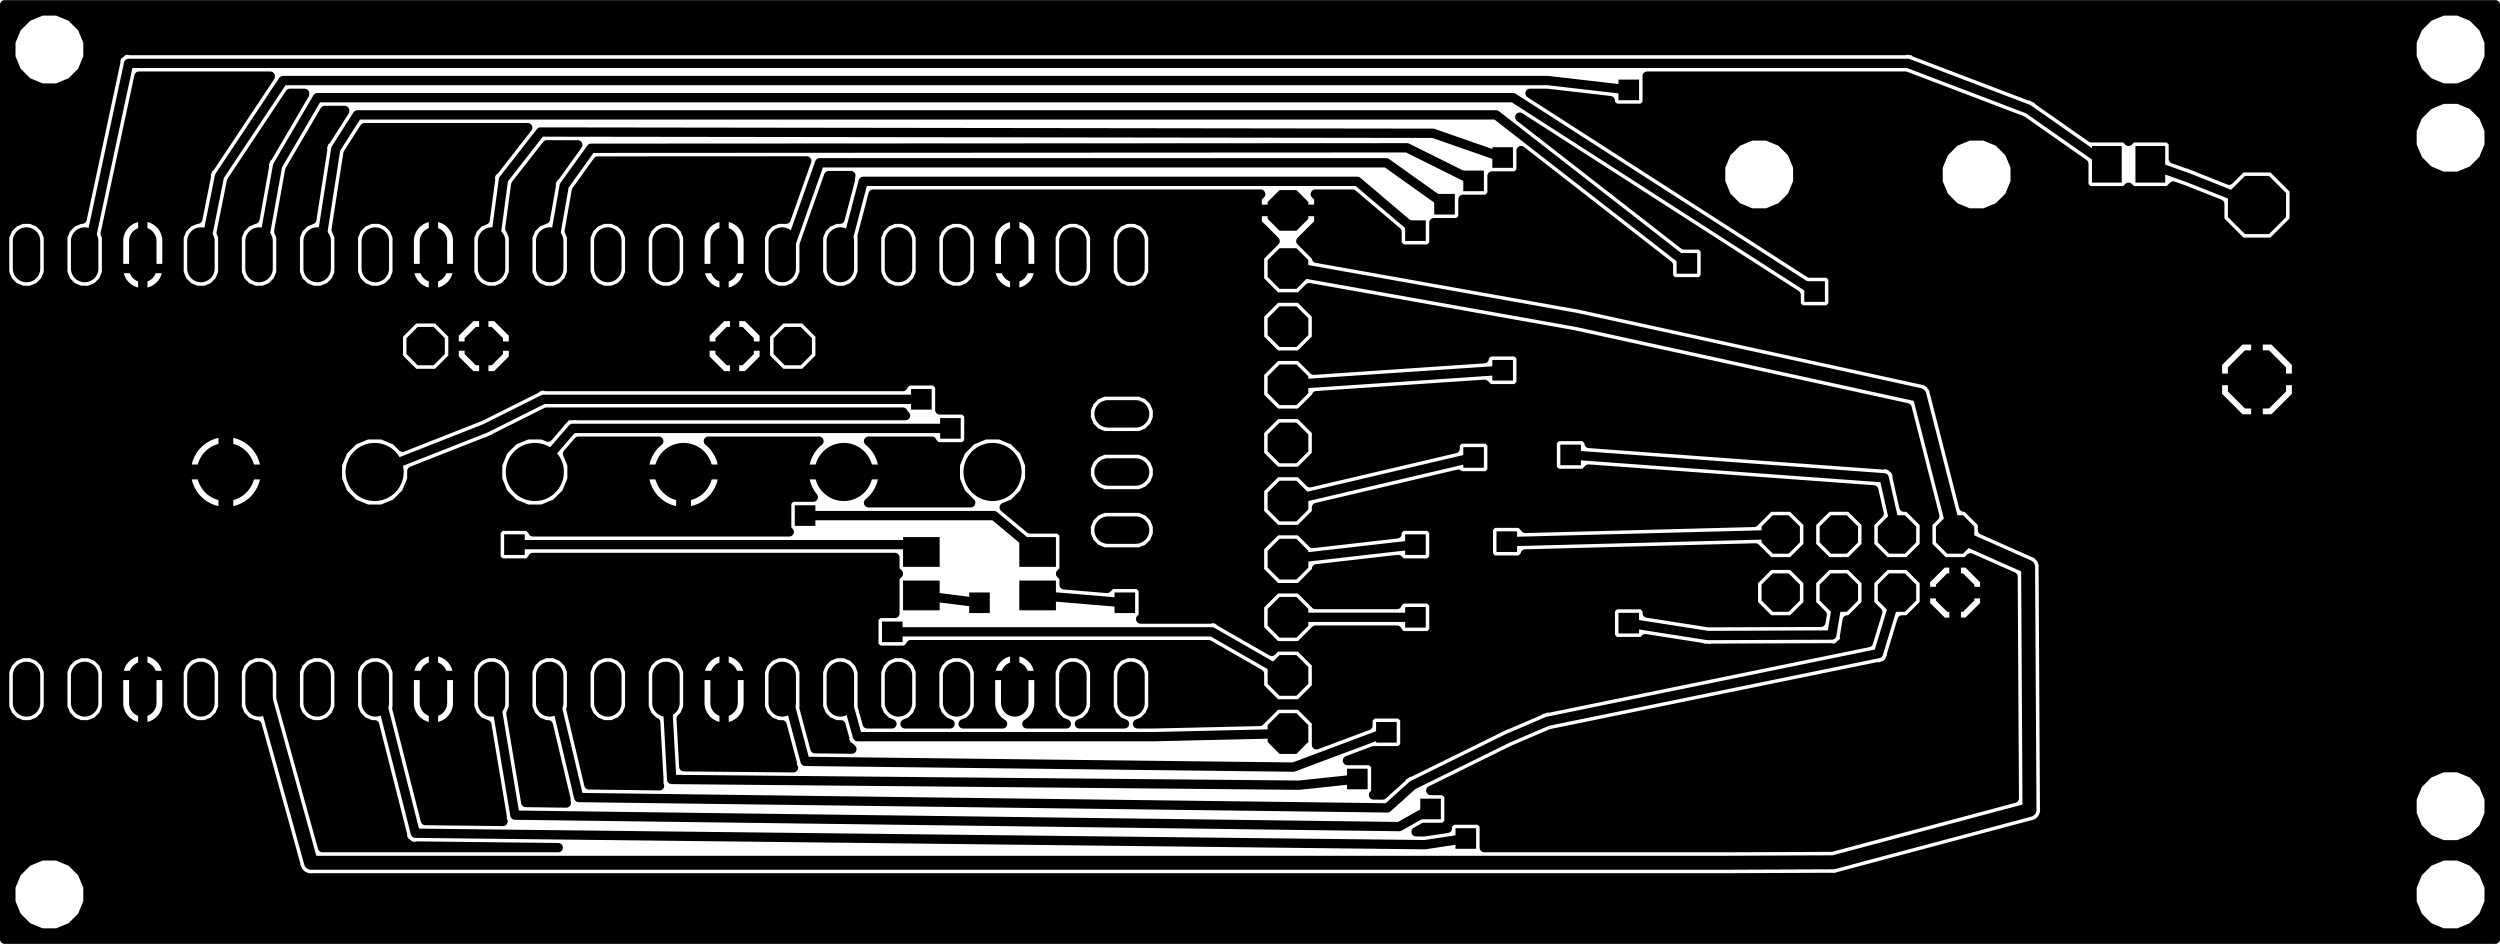 <svg version="1.1" xmlns="http://www.w3.org/2000/svg" xmlns:xlink="http://www.w3.org/1999/xlink" stroke-linecap="round" stroke-linejoin="round" stroke-width="0" fill-rule="evenodd" width="4.301in" height="1.624in" viewBox="33 33 4300.71 1623.54" id="nP9Py4t5eYnBILcgVI5L"><defs><polygon points="33,13.669 13.669,33 -13.669,33 -33,13.669 -33,-13.669 -13.669,-33 13.669,-33 33,-13.669" id="nP9Py4t5eYnBILcgVI5L_pad-10"/><rect x="-31.495" y="-25.59" width="62.99" height="51.18" id="nP9Py4t5eYnBILcgVI5L_pad-11"/><rect x="-25.59" y="-31.495" width="51.18" height="62.99" id="nP9Py4t5eYnBILcgVI5L_pad-12"/><polygon points="50,20.711 20.711,50 -20.711,50 -50,20.711 -50,-20.711 -20.711,-50 20.711,-50 50,-20.711" id="nP9Py4t5eYnBILcgVI5L_pad-13"/><circle cx="0" cy="0" r="50" id="nP9Py4t5eYnBILcgVI5L_pad-14"/><polygon points="35,14.497 14.497,35 -14.497,35 -35,14.497 -35,-14.497 -14.497,-35 14.497,-35 35,-14.497" id="nP9Py4t5eYnBILcgVI5L_pad-16"/><rect x="-17.715" y="-17.715" width="35.43" height="35.43" id="nP9Py4t5eYnBILcgVI5L_pad-19"/></defs><g transform="translate(0,1689.54) scale(1,-1)" fill="currentColor" stroke="currentColor"><use xlink:href="#nP9Py4t5eYnBILcgVI5L_pad-10" x="765.24" y="1061.31"/><use xlink:href="#nP9Py4t5eYnBILcgVI5L_pad-10" x="865.24" y="1061.31"/><use xlink:href="#nP9Py4t5eYnBILcgVI5L_pad-10" x="1296.74" y="1061.31"/><use xlink:href="#nP9Py4t5eYnBILcgVI5L_pad-10" x="1396.74" y="1061.31"/><use xlink:href="#nP9Py4t5eYnBILcgVI5L_pad-10" x="3096.35" y="737.29"/><use xlink:href="#nP9Py4t5eYnBILcgVI5L_pad-10" x="3196.35" y="737.29"/><use xlink:href="#nP9Py4t5eYnBILcgVI5L_pad-10" x="3296.35" y="737.29"/><use xlink:href="#nP9Py4t5eYnBILcgVI5L_pad-10" x="3396.35" y="737.29"/><use xlink:href="#nP9Py4t5eYnBILcgVI5L_pad-10" x="3396.35" y="637.29"/><use xlink:href="#nP9Py4t5eYnBILcgVI5L_pad-10" x="3296.35" y="637.29"/><use xlink:href="#nP9Py4t5eYnBILcgVI5L_pad-10" x="3196.35" y="637.29"/><use xlink:href="#nP9Py4t5eYnBILcgVI5L_pad-10" x="3096.35" y="637.29"/><use xlink:href="#nP9Py4t5eYnBILcgVI5L_pad-11" x="1818" y="632.37"/><use xlink:href="#nP9Py4t5eYnBILcgVI5L_pad-11" x="1818" y="707.17"/><use xlink:href="#nP9Py4t5eYnBILcgVI5L_pad-11" x="1618" y="707.17"/><use xlink:href="#nP9Py4t5eYnBILcgVI5L_pad-11" x="1618" y="632.37"/><use xlink:href="#nP9Py4t5eYnBILcgVI5L_pad-12" x="3657.37" y="1374.1"/><use xlink:href="#nP9Py4t5eYnBILcgVI5L_pad-12" x="3732.17" y="1374.1"/><use xlink:href="#nP9Py4t5eYnBILcgVI5L_pad-13" x="3915.64" y="1304.02"/><use xlink:href="#nP9Py4t5eYnBILcgVI5L_pad-13" x="3915.64" y="1004.02"/><use xlink:href="#nP9Py4t5eYnBILcgVI5L_pad-14" x="1740.44" y="844.77"/><use xlink:href="#nP9Py4t5eYnBILcgVI5L_pad-14" x="1484.54" y="844.77"/><use xlink:href="#nP9Py4t5eYnBILcgVI5L_pad-14" x="1208.94" y="844.77"/><use xlink:href="#nP9Py4t5eYnBILcgVI5L_pad-14" x="953.04" y="844.77"/><use xlink:href="#nP9Py4t5eYnBILcgVI5L_pad-14" x="677.45" y="844.77"/><use xlink:href="#nP9Py4t5eYnBILcgVI5L_pad-14" x="421.54" y="844.77"/><path d="M 378.63 494.77 378.63 447.53 M 478.63 447.53 478.63 494.77 M 578.63 494.77 578.63 447.53 M 678.63 447.53 678.63 494.77 M 778.63 494.77 778.63 447.53 M 878.63 447.53 878.63 494.77 M 978.63 494.77 978.63 447.53 M 1078.63 447.53 1078.63 494.77 M 1178.63 494.77 1178.63 447.53 M 1278.63 447.53 1278.63 494.77 M 1378.63 494.77 1378.63 447.53 M 1478.63 447.53 1478.63 494.77 M 1578.63 494.77 1578.63 447.53 M 1678.63 447.53 1678.63 494.77 M 1778.63 494.77 1778.63 447.53 M 1878.63 447.53 1878.63 494.77 M 1978.63 494.77 1978.63 447.53 M 1986.5 744.77 1939.26 744.77 M 1939.26 844.77 1986.5 844.77 M 1986.5 944.77 1939.26 944.77 M 1978.63 1194.77 1978.63 1242.02 M 1878.63 1242.02 1878.63 1194.77 M 1778.63 1194.77 1778.63 1242.02 M 1678.63 1242.02 1678.63 1194.77 M 1578.63 1194.77 1578.63 1242.02 M 1478.63 1242.02 1478.63 1194.77 M 1378.63 1194.77 1378.63 1242.02 M 1278.63 1242.02 1278.63 1194.77 M 1178.63 1194.77 1178.63 1242.02 M 1078.63 1242.02 1078.63 1194.77 M 978.63 1194.77 978.63 1242.02 M 878.63 1242.02 878.63 1194.77 M 778.63 1194.77 778.63 1242.02 M 678.63 1242.02 678.63 1194.77 M 578.63 1194.77 578.63 1242.02 M 478.63 1242.02 478.63 1194.77 M 378.63 1194.77 378.63 1242.02 M 278.63 1242.02 278.63 1194.77 M 178.63 1194.77 178.63 1242.02 M 78.63 1242.02 78.63 1194.77 M 78.63 494.77 78.63 447.53 M 178.63 447.53 178.63 494.77 M 278.63 494.77 278.63 447.53" fill="none" stroke-width="47.24"/><use xlink:href="#nP9Py4t5eYnBILcgVI5L_pad-16" x="2248.71" y="494.77"/><use xlink:href="#nP9Py4t5eYnBILcgVI5L_pad-16" x="2248.71" y="394.77"/><use xlink:href="#nP9Py4t5eYnBILcgVI5L_pad-16" x="2248.71" y="594.77"/><use xlink:href="#nP9Py4t5eYnBILcgVI5L_pad-16" x="2248.71" y="694.77"/><use xlink:href="#nP9Py4t5eYnBILcgVI5L_pad-16" x="2248.71" y="794.77"/><use xlink:href="#nP9Py4t5eYnBILcgVI5L_pad-16" x="2248.71" y="894.77"/><use xlink:href="#nP9Py4t5eYnBILcgVI5L_pad-16" x="2248.71" y="994.77"/><use xlink:href="#nP9Py4t5eYnBILcgVI5L_pad-16" x="2248.71" y="1094.77"/><use xlink:href="#nP9Py4t5eYnBILcgVI5L_pad-16" x="2248.71" y="1194.77"/><use xlink:href="#nP9Py4t5eYnBILcgVI5L_pad-16" x="2248.71" y="1294.77"/><path d="M 41 1648.54 41 41 4325.71 41 4325.71 1648.54 41 1648.54 M 41 1648.48 4325.71 1648.48 M 4325.71 1632.5 4274.82 1632.5 M 4286.27 1627.76 4261.9 1637.85 4235.52 1637.85 4211.15 1627.76 4192.5 1609.1 4182.4 1584.73 4182.4 1558.35 4192.5 1533.98 4211.15 1515.33 4235.52 1505.24 4261.9 1505.24 4286.27 1515.33 4304.92 1533.98 4315.02 1558.35 4315.02 1584.73 4304.92 1609.1 4286.27 1627.76 M 4297.51 1616.51 4325.71 1616.51 M 4325.71 1600.53 4308.47 1600.53 M 4315.02 1584.54 4325.71 1584.54 M 4325.71 1568.56 4315.02 1568.56 M 4312.62 1552.57 4325.71 1552.57 M 4325.71 1536.59 4306 1536.59 M 4291.54 1520.6 4325.71 1520.6 M 4325.71 1504.62 3490.2 1504.62 M 3524.1 1491.7 3327.47 1566.61 3324.36 1569.72 3319.29 1569.72 3314.56 1571.53 3310.54 1569.72 256.55 1569.72 249.92 1571.14 247.72 1569.72 245.11 1569.72 240.31 1564.93 234.62 1561.24 234.07 1558.69 232.22 1556.84 232.22 1550.05 174.31 1279.64 171.15 1279.64 157.32 1273.91 146.74 1263.33 141.01 1249.5 141.01 1187.29 146.74 1173.46 157.32 1162.88 171.15 1157.15 186.11 1157.15 199.94 1162.88 210.52 1173.46 216.25 1187.29 216.25 1249.5 214.01 1254.91 272.01 1525.72 497.97 1525.72 497.97 1524.84 394.65 1369.49 390.74 1366.89 389.8 1362.21 387.15 1358.23 388.08 1353.63 373.23 1279.64 371.15 1279.64 357.32 1273.91 346.74 1263.33 341.01 1249.5 341.01 1187.29 346.74 1173.46 357.32 1162.88 371.15 1157.15 386.11 1157.15 399.94 1162.88 410.52 1173.46 416.25 1187.29 416.25 1249.5 413.42 1256.32 431.24 1345.05 531.76 1496.2 557.02 1496.2 557.02 1494.64 493.99 1387.04 490.48 1384.61 489.56 1379.49 486.93 1375 488.01 1370.87 471.57 1279.64 471.15 1279.64 457.32 1273.91 446.74 1263.33 441.01 1249.5 441.01 1187.29 446.74 1173.46 457.32 1162.88 471.15 1157.15 486.11 1157.15 499.94 1162.88 510.52 1173.46 516.25 1187.29 516.25 1249.5 512.48 1258.59 531.48 1363.99 591.63 1466.67 625.92 1466.67 625.92 1465.56 594.19 1415.79 590.18 1412.86 589.49 1408.41 587.07 1404.62 588.15 1399.76 569.41 1278.92 557.32 1273.91 546.74 1263.33 541.01 1249.5 541.01 1187.29 546.74 1173.46 557.32 1162.88 571.15 1157.15 586.11 1157.15 599.94 1162.88 610.52 1173.46 616.25 1187.29 616.25 1249.5 611.25 1261.58 631.55 1392.55 659.99 1437.14 940.85 1437.14 883.5 1363.69 878.5 1359.87 878.09 1356.75 876.15 1354.28 876.92 1348.04 867.58 1278.16 857.32 1273.91 846.74 1263.33 841.01 1249.5 841.01 1187.29 846.74 1173.46 857.32 1162.88 871.15 1157.15 886.11 1157.15 899.94 1162.88 910.52 1173.46 916.25 1187.29 916.25 1249.5 910.52 1263.33 910.05 1263.8 920.12 1339.09 973.6 1407.6 1027.01 1407.52 987.94 1353.16 983.54 1350.07 982.83 1346.05 980.45 1342.73 981.32 1337.42 971.18 1279.64 971.15 1279.64 957.32 1273.91 946.74 1263.33 941.01 1249.5 941.01 1187.29 946.74 1173.46 957.32 1162.88 971.15 1157.15 986.11 1157.15 999.94 1162.88 1010.52 1173.46 1016.25 1187.29 1016.25 1249.5 1012.26 1259.14 1024.43 1328.54 1061.18 1379.67 1420.8 1379.87 1385.33 1279.64 1371.15 1279.64 1357.32 1273.91 1346.74 1263.33 1341.01 1249.5 1341.01 1187.29 1346.74 1173.46 1357.32 1162.88 1371.15 1157.15 1386.11 1157.15 1399.94 1162.88 1410.52 1173.46 1416.25 1187.29 1416.25 1235.14 1458.55 1354.66 1496.78 1354.66 1496 1353.88 1496 1347.61 1478.16 1279.64 1471.15 1279.64 1457.32 1273.91 1446.74 1263.33 1441.01 1249.5 1441.01 1187.29 1446.74 1173.46 1457.32 1162.88 1471.15 1157.15 1486.11 1157.15 1499.94 1162.88 1510.52 1173.46 1516.25 1187.29 1516.25 1249.5 1515.94 1250.26 1534.97 1322.77 2201.76 1322.77 2195.71 1316.72 2195.71 1296.77 2246.71 1296.77 2246.71 1292.77 2195.71 1292.77 2195.71 1272.82 2226.58 1241.94 2199.71 1215.07 2199.71 1174.48 2228.41 1145.77 2269.01 1145.77 2285.11 1161.87 2740.69 1080.68 3313.71 955.28 3361.43 768.84 3349.35 756.76 3349.35 717.82 3376.88 690.29 3415.81 690.29 3422.69 697.16 3496.03 664.63 3498.19 283.41 3183.43 199.3 2998.25 198.53 2586.33 198.53 2586.33 237.78 2578.13 245.98 2531.1 245.98 2522.9 237.78 2522.9 231.72 2482.62 225.65 2469.06 225.8 2482.46 233.33 2517.5 233.33 2525.7 241.53 2525.7 288.56 2517.5 296.76 2494.32 296.76 2635.47 366.32 2701.77 394.73 3263.4 509.7 3266.78 508.67 3272 511.46 3277.8 512.64 3279.74 515.59 3282.86 517.25 3284.58 522.92 3287.84 527.85 3287.13 531.31 3305.05 590.29 3315.81 590.29 3343.35 617.82 3343.35 656.76 3315.81 684.29 3276.88 684.29 3249.35 656.76 3249.35 617.82 3263.22 603.95 3247.22 551.3 2697.21 438.71 2694.87 439.65 2688.56 436.94 2681.83 435.56 2680.44 433.46 2625.36 409.85 2624.72 410.07 2617.06 406.3 2609.23 402.94 2608.97 402.31 2458.71 328.27 2455.34 328.45 2450.83 324.38 2445.38 321.7 2444.29 318.51 2411.47 289 2395.82 289.21 2399.72 293.11 2399.72 340.14 2391.52 348.34 2350.94 348.34 2396.03 365.22 2441.52 365.22 2449.72 373.42 2449.72 420.45 2441.52 428.65 2394.48 428.65 2386.28 420.45 2386.28 408.55 2297.71 375.39 2297.71 415.07 2269.01 443.77 2228.41 443.77 2200.3 415.66 2017.75 411.46 1989.86 411.46 1999.94 415.63 2010.52 426.22 2016.25 440.04 2016.25 502.26 2010.52 516.08 1999.94 526.67 1986.11 532.39 1971.15 532.39 1957.32 526.67 1946.74 516.08 1941.01 502.26 1941.01 440.04 1946.74 426.22 1957.32 415.63 1967.4 411.46 1889.86 411.46 1899.94 415.63 1910.52 426.22 1916.25 440.04 1916.25 502.26 1910.52 516.08 1899.94 526.67 1886.11 532.39 1871.15 532.39 1857.32 526.67 1846.74 516.08 1841.01 502.26 1841.01 440.04 1846.74 426.22 1857.32 415.63 1867.4 411.46 1799.52 411.46 1800.44 411.93 1805.74 415.78 1810.38 420.41 1814.23 425.71 1817.2 431.55 1819.23 437.78 1820.25 444.25 1820.25 494.77 1778.63 494.77 1778.63 494.77 1737.01 494.77 1737.01 444.25 1738.03 437.78 1740.06 431.55 1743.03 425.71 1746.88 420.41 1751.51 415.78 1756.82 411.93 1757.74 411.46 1689.86 411.46 1699.94 415.63 1710.52 426.22 1716.25 440.04 1716.25 502.26 1710.52 516.08 1699.94 526.67 1686.11 532.39 1671.15 532.39 1657.32 526.67 1646.74 516.08 1641.01 502.26 1641.01 440.04 1646.74 426.22 1657.32 415.63 1667.4 411.46 1589.86 411.46 1599.94 415.63 1610.52 426.22 1616.25 440.04 1616.25 502.26 1610.52 516.08 1599.94 526.67 1586.11 532.39 1571.15 532.39 1557.32 526.67 1546.74 516.08 1541.01 502.26 1541.01 440.04 1546.74 426.22 1557.32 415.63 1567.4 411.46 1524.84 411.46 1516.25 442.08 1516.25 502.26 1510.52 516.08 1499.94 526.67 1486.11 532.39 1471.15 532.39 1457.32 526.67 1446.74 516.08 1441.01 502.26 1441.01 440.04 1446.74 426.22 1457.32 415.63 1471.15 409.91 1479.58 409.91 1486.16 386.43 1486.16 380.34 1488.53 377.97 1489.43 374.74 1494.74 371.76 1498.51 368 1434.96 368.74 1416.08 439.63 1416.25 440.04 1416.25 502.26 1410.52 516.08 1399.94 526.67 1386.11 532.39 1371.15 532.39 1357.32 526.67 1346.74 516.08 1341.01 502.26 1341.01 440.04 1346.74 426.22 1357.32 415.63 1371.15 409.91 1378.46 409.91 1395.97 344.18 1395.89 338.08 1398 335.93 1209.31 337.65 1204.75 420.44 1210.52 426.22 1216.25 440.04 1216.25 502.26 1210.52 516.08 1199.94 526.67 1186.11 532.39 1171.15 532.39 1157.32 526.67 1146.74 516.08 1141.01 502.26 1141.01 440.04 1146.74 426.22 1157.32 415.63 1161.03 414.09 1166.47 315.33 1166.39 306.92 1166.96 306.34 1167.01 305.53 1167.65 304.95 1046.06 306.51 1014.99 437.01 1016.25 440.04 1016.25 502.26 1010.52 516.08 999.94 526.67 986.11 532.39 971.15 532.39 957.32 526.67 946.74 516.08 941.01 502.26 941.01 440.04 946.74 426.22 957.32 415.63 971.15 409.91 976.22 409.91 1006.6 282.29 1006.51 275.9 1007.13 275.28 937.46 276.18 911.85 429.42 916.25 440.04 916.25 502.26 910.52 516.08 899.94 526.67 886.11 532.39 871.15 532.39 857.32 526.67 846.74 516.08 841.01 502.26 841.01 440.04 846.74 426.22 857.32 415.63 870.46 410.19 896.76 252.73 896.67 245.59 898.22 244 898.29 243.61 764.69 245.12 715.61 438.5 716.25 440.04 716.25 502.26 710.52 516.08 699.94 526.67 686.11 532.39 671.15 532.39 657.32 526.67 646.74 516.08 641.01 502.26 641.01 440.04 646.74 426.22 657.32 415.63 671.15 409.91 677.47 409.91 725.5 220.69 725.43 214.45 727.66 212.17 728.45 209.07 733.81 205.88 738.17 201.42 741.36 201.38 744.11 199.75 750.15 201.28 993.33 198.53 587.77 198.53 516.25 456.4 516.25 502.26 510.52 516.08 499.94 526.67 486.11 532.39 471.15 532.39 457.32 526.67 446.74 516.08 441.01 502.26 441.01 440.04 446.74 426.22 457.32 415.63 471.15 409.91 475.19 409.91 542 168.99 542 167.36 543.37 164.05 544.33 160.6 545.33 159.31 545.96 157.8 548.49 155.27 550.7 152.44 552.12 151.64 553.27 150.49 556.58 149.12 559.7 147.35 561.32 147.15 562.83 146.53 566.41 146.53 569.96 146.09 571.54 146.53 2993.2 146.53 2993.25 146.51 2998.38 146.53 3003.49 146.53 3003.54 146.55 3185.24 147.31 3188.61 146.86 3190.36 147.33 3192.18 147.34 3195.32 148.65 3527.79 237.49 3529.62 237.5 3532.74 238.82 3536.01 239.69 3537.46 240.8 3539.15 241.51 3541.53 243.92 3544.22 245.98 3545.14 247.57 3546.42 248.87 3547.7 252 3549.4 254.93 3549.64 256.75 3550.33 258.45 3550.31 261.83 3550.75 265.19 3550.28 266.96 3547.94 681.33 3548.06 686.11 3547.91 686.49 3547.91 686.9 3546.05 691.3 3544.34 695.76 3544.05 696.06 3543.9 696.43 3540.5 699.79 3537.21 703.25 3536.83 703.42 3536.54 703.71 3532.12 705.51 3443.35 744.89 3443.35 756.76 3415.81 784.29 3411.15 784.29 3360.35 982.78 3359.61 986.93 3359.08 987.76 3358.83 988.71 3356.3 992.08 3354.03 995.64 3353.22 996.2 3352.63 996.99 3349 999.14 3345.54 1001.55 3344.58 1001.76 3343.73 1002.26 3339.56 1002.85 2755.85 1130.59 2755.41 1130.88 2750.82 1131.7 2746.26 1132.69 2745.74 1132.6 2297.71 1212.45 2297.71 1215.07 2270.83 1241.94 2301.71 1272.82 2301.71 1292.77 2250.71 1292.77 2250.71 1296.77 2301.71 1296.77 2301.71 1316.72 2295.66 1322.77 2359.92 1322.77 2436.28 1257.99 2436.28 1236.41 2444.48 1228.21 2491.52 1228.21 2499.72 1236.41 2499.72 1273.69 2541.52 1273.69 2549.72 1281.89 2549.72 1313.84 2591.52 1313.84 2599.72 1322.04 2599.72 1354 2641.52 1354 2649.72 1362.2 2649.72 1397.7 2903.21 1200.43 2903.21 1180.11 2911.41 1171.91 2958.44 1171.91 2966.65 1180.11 2966.65 1227.15 2958.44 1235.35 2929.99 1235.35 2647.42 1455.24 3122.9 1149.45 3122.9 1131.69 3131.1 1123.49 3178.13 1123.49 3186.33 1131.69 3186.33 1178.72 3178.13 1186.92 3145.97 1186.92 2665.08 1496.2 2693.9 1496.2 2803.21 1483.57 2803.21 1478.54 2811.41 1470.34 2858.44 1470.34 2866.65 1478.54 2866.65 1525.57 2866.49 1525.72 3311.2 1525.72 3511.55 1449.4 3617.78 1374.98 3617.78 1336.81 3625.98 1328.61 3688.76 1328.61 3694.77 1334.62 3700.78 1328.61 3763.56 1328.61 3771.67 1336.72 3789.78 1330.28 3851.64 1305.74 3851.64 1277.51 3889.13 1240.02 3942.15 1240.02 3979.64 1277.51 3979.64 1330.53 3942.15 1368.02 3889.13 1368.02 3867.78 1346.67 3813.68 1368.13 3813.48 1368.55 3805.27 1371.47 3797.17 1374.68 3796.74 1374.5 3771.76 1383.38 3771.76 1411.4 3763.56 1419.6 3700.78 1419.6 3694.77 1413.59 3688.76 1419.6 3630.77 1419.6 3539.53 1483.52 3538.28 1486.3 3532.32 1488.57 3527.1 1492.23 3524.1 1491.7 M 3532.24 1488.63 4325.71 1488.63 M 4325.71 1472.65 4289.61 1472.65 M 4286.27 1475.98 4261.9 1486.08 4235.52 1486.08 4211.15 1475.98 4192.5 1457.33 4182.4 1432.96 4182.4 1406.58 4192.5 1382.21 4211.15 1363.56 4235.52 1353.46 4261.9 1353.46 4286.27 1363.56 4304.92 1382.21 4315.02 1406.58 4315.02 1432.96 4304.92 1457.33 4286.27 1475.98 M 4305.2 1456.66 4325.71 1456.66 M 4325.71 1440.68 4311.82 1440.68 M 4315.02 1424.69 4325.71 1424.69 M 4325.71 1408.7 4315.02 1408.7 M 4309.27 1392.72 4325.71 1392.72 M 4325.71 1376.73 4299.44 1376.73 M 4279.49 1360.75 4325.71 1360.75 M 4325.71 1344.76 3965.41 1344.76 M 3979.64 1328.78 4325.71 1328.78 M 4325.71 1312.79 3979.64 1312.79 M 3979.64 1296.81 4325.71 1296.81 M 4325.71 1280.82 3979.64 1280.82 M 3966.96 1264.84 4325.71 1264.84 M 4325.71 1248.85 3950.98 1248.85 M 3880.3 1248.85 3049.67 1248.85 M 3074.53 1232.87 4325.71 1232.87 M 4325.71 1216.88 3099.38 1216.88 M 3124.24 1200.9 4325.71 1200.9 M 4325.71 1184.91 3180.14 1184.91 M 3186.33 1168.93 4325.71 1168.93 M 4325.71 1152.94 3186.33 1152.94 M 3186.33 1136.96 4325.71 1136.96 M 4325.71 1120.97 2799.82 1120.97 M 2872.86 1104.99 4325.71 1104.99 M 4325.71 1089 2945.91 1089 M 3018.95 1073.02 4325.71 1073.02 M 4325.71 1057.03 3958.8 1057.03 M 3943.8 1072.02 3917.64 1072.02 3917.64 1006.02 3983.64 1006.02 3983.64 1032.19 3943.8 1072.02 M 3917.64 1057.03 3913.64 1057.03 M 3913.64 1072.02 3887.47 1072.02 3847.64 1032.19 3847.64 1006.02 3913.64 1006.02 3913.64 1002.02 3917.64 1002.02 3917.64 936.02 3943.8 936.02 3983.64 975.86 3983.64 1002.02 3917.64 1002.02 3917.64 1006.02 3913.64 1006.02 3913.64 1072.02 M 3872.48 1057.03 3091.99 1057.03 M 3165.04 1041.05 3856.49 1041.05 M 3847.64 1025.06 3238.08 1025.06 M 3311.12 1009.08 3847.64 1009.08 M 3847.64 1002.02 3847.64 975.86 3887.47 936.02 3913.64 936.02 3913.64 1002.02 3847.64 1002.02 M 3847.64 993.09 3355.66 993.09 M 3361.8 977.11 3847.64 977.11 M 3862.37 961.12 3365.9 961.12 M 3369.99 945.14 3878.36 945.14 M 3913.64 945.14 3917.64 945.14 M 3917.64 961.12 3913.64 961.12 M 3913.64 977.11 3917.64 977.11 M 3917.64 993.09 3913.64 993.09 M 3913.64 1009.08 3917.64 1009.08 M 3917.64 1025.06 3913.64 1025.06 M 3913.64 1041.05 3917.64 1041.05 M 3974.78 1041.05 4325.71 1041.05 M 4325.71 1025.06 3983.64 1025.06 M 3983.64 1009.08 4325.71 1009.08 M 4325.71 993.09 3983.64 993.09 M 3983.64 977.11 4325.71 977.11 M 4325.71 961.12 3968.9 961.12 M 3952.92 945.14 4325.71 945.14 M 4325.71 929.15 3374.08 929.15 M 3378.17 913.17 4325.71 913.17 M 4325.71 897.18 3382.26 897.18 M 3386.35 881.2 4325.71 881.2 M 4325.71 865.21 3390.44 865.21 M 3394.54 849.23 4325.71 849.23 M 4325.71 833.24 3398.63 833.24 M 3402.72 817.26 4325.71 817.26 M 4325.71 801.27 3406.81 801.27 M 3410.9 785.29 4325.71 785.29 M 4325.71 769.3 3430.81 769.3 M 3443.35 753.32 4325.71 753.32 M 4325.71 737.33 3460.38 737.33 M 3496.42 721.34 4325.71 721.34 M 4325.71 705.36 3532.49 705.36 M 3546.87 689.37 4325.71 689.37 M 4325.71 673.39 3547.98 673.39 M 3548.07 657.4 4325.71 657.4 M 4325.71 641.42 3548.16 641.42 M 3548.25 625.43 4325.71 625.43 M 4325.71 609.45 3548.34 609.45 M 3548.44 593.46 4325.71 593.46 M 4325.71 577.48 3548.53 577.48 M 3548.62 561.49 4325.71 561.49 M 4325.71 545.51 3548.71 545.51 M 3548.8 529.52 4325.71 529.52 M 4325.71 513.54 3548.89 513.54 M 3548.98 497.55 4325.71 497.55 M 4325.71 481.57 3549.07 481.57 M 3549.16 465.58 4325.71 465.58 M 4325.71 449.6 3549.25 449.6 M 3549.34 433.61 4325.71 433.61 M 4325.71 417.63 3549.43 417.63 M 3549.52 401.64 4325.71 401.64 M 4325.71 385.66 3549.61 385.66 M 3549.7 369.67 4325.71 369.67 M 4325.71 353.69 3549.79 353.69 M 3549.88 337.7 4325.71 337.7 M 4325.71 321.72 4290.54 321.72 M 4286.27 325.98 4261.9 336.08 4235.52 336.08 4211.15 325.98 4192.5 307.33 4182.4 282.96 4182.4 256.58 4192.5 232.21 4211.15 213.56 4235.52 203.46 4261.9 203.46 4286.27 213.56 4304.92 232.21 4315.02 256.58 4315.02 282.96 4304.92 307.33 4286.27 325.98 M 4305.58 305.73 4325.71 305.73 M 4325.71 289.75 4312.2 289.75 M 4315.02 273.76 4325.71 273.76 M 4325.71 257.78 4315.02 257.78 M 4308.89 241.79 4325.71 241.79 M 4325.71 225.81 4298.52 225.81 M 4277.24 209.82 4325.71 209.82 M 4325.71 193.84 3364.41 193.84 M 3424.23 209.82 4220.17 209.82 M 4198.9 225.81 3484.05 225.81 M 3539.43 241.79 4188.53 241.79 M 4182.4 257.78 3550.05 257.78 M 3550.24 273.76 4182.4 273.76 M 4185.21 289.75 3550.15 289.75 M 3550.06 305.73 4191.83 305.73 M 4206.88 321.72 3549.97 321.72 M 3497.97 321.72 2544.96 321.72 M 2577.4 337.7 3497.88 337.7 M 3497.79 353.69 2609.84 353.69 M 2643.3 369.67 3497.7 369.67 M 3497.61 385.66 2680.6 385.66 M 2695.17 415.83 2626.27 386.31 2463.28 305.99 2419.79 266.9 1028.63 284.73 978.63 494.77 M 1016.25 497.55 1041.01 497.55 M 1041.01 502.26 1041.01 440.04 1046.74 426.22 1057.32 415.63 1071.15 409.91 1086.11 409.91 1099.94 415.63 1110.52 426.22 1116.25 440.04 1116.25 502.26 1110.52 516.08 1099.94 526.67 1086.11 532.39 1071.15 532.39 1057.32 526.67 1046.74 516.08 1041.01 502.26 M 1045.68 513.54 1011.58 513.54 M 993.04 529.52 1064.22 529.52 M 1093.04 529.52 1164.22 529.52 M 1145.68 513.54 1111.58 513.54 M 1116.25 497.55 1141.01 497.55 M 1141.01 481.57 1116.25 481.57 M 1116.25 465.58 1141.01 465.58 M 1141.01 449.6 1116.25 449.6 M 1113.59 433.61 1143.67 433.61 M 1155.32 417.63 1101.94 417.63 M 1055.32 417.63 1019.61 417.63 M 1015.8 433.61 1043.67 433.61 M 1041.01 449.6 1016.25 449.6 M 1016.25 465.58 1041.01 465.58 M 1041.01 481.57 1016.25 481.57 M 941.01 481.57 916.25 481.57 M 916.25 497.55 941.01 497.55 M 945.68 513.54 911.58 513.54 M 893.04 529.52 964.22 529.52 M 878.63 494.77 918.79 254.42 2440.05 234.73 2493.98 265.05 M 2525.7 257.78 3402.27 257.78 M 3342.45 241.79 2582.31 241.79 M 2586.33 225.81 3282.63 225.81 M 3222.8 209.82 2586.33 209.82 M 2554.61 214.26 2484.14 203.63 747.53 223.31 678.63 494.77 M 716.25 497.55 737.01 497.55 M 737.01 498.05 737.01 494.77 737.01 444.25 738.03 437.78 740.06 431.55 743.03 425.71 746.88 420.41 751.51 415.78 756.82 411.93 762.65 408.95 768.88 406.93 775.35 405.91 778.63 405.91 781.91 405.91 788.38 406.93 794.61 408.95 800.44 411.93 805.74 415.78 810.38 420.41 814.23 425.71 817.2 431.55 819.23 437.78 820.25 444.25 820.25 494.77 778.63 494.77 778.63 405.91 778.63 494.77 778.63 494.77 778.63 494.77 737.01 494.77 778.63 494.77 778.63 494.77 820.25 494.77 820.25 498.05 819.23 504.52 817.2 510.75 814.23 516.59 810.38 521.89 805.74 526.52 800.44 530.37 794.61 533.34 788.38 535.37 781.91 536.39 778.63 536.39 775.35 536.39 768.88 535.37 762.65 533.34 756.82 530.37 751.51 526.52 746.88 521.89 743.03 516.59 740.06 510.75 738.03 504.52 737.01 498.05 M 741.48 513.54 711.58 513.54 M 693.04 529.52 755.65 529.52 M 778.63 529.52 778.63 529.52 M 778.63 536.39 778.63 494.77 778.63 494.77 778.63 536.39 M 778.63 513.54 778.63 513.54 M 778.63 497.55 778.63 497.55 M 778.63 481.57 778.63 481.57 M 778.63 465.58 778.63 465.58 M 778.63 449.6 778.63 449.6 M 778.63 433.61 778.63 433.61 M 778.63 417.63 778.63 417.63 M 807.59 417.63 855.32 417.63 M 843.67 433.61 817.87 433.61 M 820.25 449.6 841.01 449.6 M 841.01 465.58 820.25 465.58 M 820.25 481.57 841.01 481.57 M 841.01 497.55 820.25 497.55 M 815.78 513.54 845.68 513.54 M 864.22 529.52 801.61 529.52 M 737.01 481.57 716.25 481.57 M 716.25 465.58 737.01 465.58 M 737.01 449.6 716.25 449.6 M 716.85 433.61 739.39 433.61 M 749.67 417.63 720.91 417.63 M 724.96 401.64 871.88 401.64 M 874.56 385.66 729.02 385.66 M 733.08 369.67 877.23 369.67 M 879.9 353.69 737.14 353.69 M 741.19 337.7 882.57 337.7 M 885.24 321.72 745.25 321.72 M 749.31 305.73 887.91 305.73 M 890.58 289.75 753.36 289.75 M 757.42 273.76 893.25 273.76 M 895.92 257.78 761.48 257.78 M 720.14 241.79 575.77 241.79 M 580.2 225.81 724.2 225.81 M 728.25 209.82 584.64 209.82 M 535.11 193.84 41 193.84 M 41 209.82 530.68 209.82 M 526.24 225.81 41 225.81 M 41 241.79 521.81 241.79 M 517.38 257.78 41 257.78 M 41 273.76 512.94 273.76 M 508.51 289.75 41 289.75 M 41 305.73 504.08 305.73 M 499.64 321.72 41 321.72 M 41 337.7 495.21 337.7 M 490.78 353.69 41 353.69 M 41 369.67 486.34 369.67 M 481.91 385.66 41 385.66 M 41 401.64 477.48 401.64 M 455.32 417.63 401.94 417.63 M 399.94 415.63 410.52 426.22 416.25 440.04 416.25 502.26 410.52 516.08 399.94 526.67 386.11 532.39 371.15 532.39 357.32 526.67 346.74 516.08 341.01 502.26 341.01 440.04 346.74 426.22 357.32 415.63 371.15 409.91 386.11 409.91 399.94 415.63 M 413.59 433.61 443.67 433.61 M 441.01 449.6 416.25 449.6 M 416.25 465.58 441.01 465.58 M 441.01 481.57 416.25 481.57 M 416.25 497.55 441.01 497.55 M 445.68 513.54 411.58 513.54 M 393.04 529.52 464.22 529.52 M 493.04 529.52 564.22 529.52 M 557.32 526.67 546.74 516.08 541.01 502.26 541.01 440.04 546.74 426.22 557.32 415.63 571.15 409.91 586.11 409.91 599.94 415.63 610.52 426.22 616.25 440.04 616.25 502.26 610.52 516.08 599.94 526.67 586.11 532.39 571.15 532.39 557.32 526.67 M 545.68 513.54 511.58 513.54 M 516.25 497.55 541.01 497.55 M 541.01 481.57 516.25 481.57 M 516.25 465.58 541.01 465.58 M 541.01 449.6 518.14 449.6 M 522.57 433.61 543.67 433.61 M 555.32 417.63 527.01 417.63 M 531.44 401.64 679.57 401.64 M 683.63 385.66 535.87 385.66 M 540.31 369.67 687.68 369.67 M 691.74 353.69 544.74 353.69 M 549.17 337.7 695.8 337.7 M 699.85 321.72 553.61 321.72 M 558.04 305.73 703.91 305.73 M 707.97 289.75 562.47 289.75 M 566.91 273.76 712.03 273.76 M 716.08 257.78 571.34 257.78 M 539.54 177.85 146.78 177.85 M 155.56 174.21 131.19 184.31 104.81 184.31 80.44 174.21 61.79 155.56 51.69 131.19 51.69 104.81 61.79 80.44 80.44 61.79 104.81 51.69 131.19 51.69 155.56 61.79 174.21 80.44 184.31 104.81 184.31 131.19 174.21 155.56 155.56 174.21 M 167.91 161.87 543.98 161.87 M 184.31 129.9 4182.4 129.9 M 4182.4 131.19 4182.4 104.81 4192.5 80.44 4211.15 61.79 4235.52 51.69 4261.9 51.69 4286.27 61.79 4304.92 80.44 4315.02 104.81 4315.02 131.19 4304.92 155.56 4286.27 174.21 4261.9 184.31 4235.52 184.31 4211.15 174.21 4192.5 155.56 4182.4 131.19 M 4188.49 145.88 178.22 145.88 M 184.31 113.91 4182.4 113.91 M 4185.25 97.93 181.45 97.93 M 174.83 81.94 4191.87 81.94 M 4206.98 65.96 159.73 65.96 M 76.27 65.96 41 65.96 M 41 81.94 61.17 81.94 M 54.54 97.93 41 97.93 M 41 113.91 51.69 113.91 M 51.69 129.9 41 129.9 M 41 145.88 57.78 145.88 M 68.09 161.87 41 161.87 M 41 177.85 89.22 177.85 M 41 49.97 4325.71 49.97 M 4325.71 65.96 4290.44 65.96 M 4305.54 81.94 4325.71 81.94 M 4325.71 97.93 4312.16 97.93 M 4315.02 113.91 4325.71 113.91 M 4325.71 129.9 4315.02 129.9 M 4308.93 145.88 4325.71 145.88 M 4325.71 161.87 4298.61 161.87 M 4277.48 177.85 4325.71 177.85 M 4219.93 177.85 3304.59 177.85 M 3244.77 161.87 4198.8 161.87 M 3498.15 289.75 2524.52 289.75 M 2525.7 273.76 3462.09 273.76 M 3498.06 305.73 2512.52 305.73 M 2477.86 337.7 2399.72 337.7 M 2399.72 321.72 2445.42 321.72 M 2430.08 305.73 2399.72 305.73 M 2396.36 289.75 2412.3 289.75 M 2368 316.62 2268 305.99 1188.47 315.83 1178.63 494.77 M 1216.25 497.55 1237.01 497.55 M 1237.01 498.05 1237.01 494.77 1237.01 444.25 1238.03 437.78 1240.06 431.55 1243.03 425.71 1246.88 420.41 1251.51 415.78 1256.82 411.93 1262.65 408.95 1268.88 406.93 1275.35 405.91 1278.63 405.91 1281.91 405.91 1288.38 406.93 1294.61 408.95 1300.44 411.93 1305.74 415.78 1310.38 420.41 1314.23 425.71 1317.2 431.55 1319.23 437.78 1320.25 444.25 1320.25 494.77 1278.63 494.77 1278.63 405.91 1278.63 494.77 1278.63 494.77 1278.63 494.77 1237.01 494.77 1278.63 494.77 1278.63 494.77 1320.25 494.77 1320.25 498.05 1319.23 504.52 1317.2 510.75 1314.23 516.59 1310.38 521.89 1305.74 526.52 1300.44 530.37 1294.61 533.34 1288.38 535.37 1281.91 536.39 1278.63 536.39 1275.35 536.39 1268.88 535.37 1262.65 533.34 1256.82 530.37 1251.51 526.52 1246.88 521.89 1243.03 516.59 1240.06 510.75 1238.03 504.52 1237.01 498.05 M 1241.48 513.54 1211.58 513.54 M 1193.04 529.52 1255.65 529.52 M 1278.63 529.52 1278.63 529.52 M 1278.63 536.39 1278.63 494.77 1278.63 494.77 1278.63 536.39 M 1278.63 513.54 1278.63 513.54 M 1278.63 497.55 1278.63 497.55 M 1278.63 481.57 1278.63 481.57 M 1278.63 465.58 1278.63 465.58 M 1278.63 449.6 1278.63 449.6 M 1278.63 433.61 1278.63 433.61 M 1278.63 417.63 1278.63 417.63 M 1307.59 417.63 1355.32 417.63 M 1343.67 433.61 1317.87 433.61 M 1320.25 449.6 1341.01 449.6 M 1341.01 465.58 1320.25 465.58 M 1320.25 481.57 1341.01 481.57 M 1341.01 497.55 1320.25 497.55 M 1315.78 513.54 1345.68 513.54 M 1364.22 529.52 1301.61 529.52 M 1378.63 494.77 1418 346.94 2258.16 337.09 2418 396.94 M 2449.72 401.64 2607.62 401.64 M 2575.18 385.66 2449.72 385.66 M 2445.97 369.67 2542.74 369.67 M 2510.3 353.69 2365.22 353.69 M 2325.13 385.66 2297.71 385.66 M 2297.71 401.64 2367.82 401.64 M 2386.28 417.63 2295.15 417.63 M 2279.16 433.61 2680.54 433.61 M 2695.17 415.83 3264.46 532.37 3296.35 637.29 M 3343.35 641.42 3345.35 641.42 M 3345.35 639.29 3394.35 639.29 3394.35 688.29 3375.22 688.29 3345.35 658.42 3345.35 639.29 M 3345.35 635.29 3345.35 616.17 3375.22 586.29 3394.35 586.29 3394.35 635.29 3398.35 635.29 3398.35 639.29 3447.35 639.29 3447.35 658.42 3417.47 688.29 3398.35 688.29 3398.35 639.29 3394.35 639.29 3394.35 635.29 3345.35 635.29 M 3345.35 625.43 3343.35 625.43 M 3334.97 609.45 3352.06 609.45 M 3368.05 593.46 3318.99 593.46 M 3301.16 577.48 3496.52 577.48 M 3496.43 593.46 3424.64 593.46 M 3417.47 586.29 3398.35 586.29 3398.35 635.29 3447.35 635.29 3447.35 616.17 3417.47 586.29 M 3398.35 593.46 3394.35 593.46 M 3394.35 609.45 3398.35 609.45 M 3398.35 625.43 3394.35 625.43 M 3394.35 641.42 3398.35 641.42 M 3398.35 657.4 3394.35 657.4 M 3394.35 673.39 3398.35 673.39 M 3432.37 673.39 3476.28 673.39 M 3496.07 657.4 3447.35 657.4 M 3447.35 641.42 3496.16 641.42 M 3496.25 625.43 3447.35 625.43 M 3440.63 609.45 3496.34 609.45 M 3496.62 561.49 3296.3 561.49 M 3291.44 545.51 3496.71 545.51 M 3496.8 529.52 3287.5 529.52 M 3278.39 513.54 3496.89 513.54 M 3496.98 497.55 3204.07 497.55 M 3140.85 529.52 2283.25 529.52 M 2269.01 543.77 2228.41 543.77 2220.79 536.15 2131.49 587.4 2127.11 591.77 2123.86 591.77 2121.05 593.39 2115.07 591.77 1995.23 591.77 1999.72 596.26 1999.72 643.29 1991.52 651.49 1944.48 651.49 1937.41 644.42 1863.5 650.63 1863.5 663.76 1857.48 669.77 1863.5 675.78 1863.5 738.56 1855.3 746.76 1804.9 746.76 1760.51 783.81 1776.69 790.52 1794.7 808.52 1804.44 832.04 1804.44 857.5 1794.7 881.02 1776.69 899.03 1753.17 908.77 1727.71 908.77 1704.19 899.03 1686.18 881.02 1676.44 857.5 1676.44 832.04 1686.18 808.52 1702.93 791.77 1527.17 791.77 1529.47 793.54 1535.77 799.84 1541.2 806.91 1545.65 814.63 1549.06 822.87 1551.37 831.48 1552.49 839.98 1489.33 839.98 1489.33 849.57 1552.49 849.57 1551.37 858.07 1549.06 866.68 1545.65 874.91 1541.2 882.63 1535.77 889.7 1529.47 896.01 1527.17 897.77 1636.28 897.77 1636.28 896.26 1644.48 888.06 1691.52 888.06 1699.72 896.26 1699.72 943.29 1691.52 951.49 1649.72 951.49 1649.72 993.29 1641.52 1001.49 1594.48 1001.49 1586.28 993.29 1586.28 991.77 971.57 991.77 966.31 993.52 962.81 991.77 958.89 991.77 954.97 987.85 859.03 939.89 725.43 887.3 713.7 899.03 690.18 908.77 664.72 908.77 641.2 899.03 623.19 881.02 613.45 857.5 613.45 832.04 623.19 808.52 641.2 790.52 664.72 780.77 690.18 780.77 713.7 790.52 731.71 808.52 741.45 832.04 741.45 846.32 868.62 896.37 869.69 896.02 876.97 899.66 884.54 902.64 884.98 903.67 973.19 947.77 1586.28 947.77 1586.28 946.26 1590.77 941.77 1026.2 941.77 1025.52 942.37 1017.21 941.77 1008.89 941.77 1008.24 941.13 1007.34 941.06 1001.89 934.77 996 928.88 996 927.97 975.78 904.63 965.77 908.77 940.31 908.77 916.79 899.03 898.78 881.02 889.04 857.5 889.04 832.04 898.78 808.52 916.79 790.52 940.31 780.77 965.77 780.77 989.29 790.52 1007.3 808.52 1017.04 832.04 1017.04 857.5 1009.32 876.14 1028.05 897.77 1166.31 897.77 1164.01 896.01 1157.71 889.7 1152.28 882.63 1147.83 874.91 1144.42 866.68 1142.11 858.07 1140.99 849.57 1204.15 849.57 1204.15 839.98 1140.99 839.98 1142.11 831.48 1144.42 822.87 1147.83 814.63 1152.28 806.91 1157.71 799.84 1164.01 793.54 1171.09 788.11 1178.8 783.65 1187.04 780.24 1195.65 777.94 1204.15 776.82 1204.15 839.98 1213.74 839.98 1213.74 849.57 1276.9 849.57 1275.78 858.07 1273.47 866.68 1270.06 874.91 1265.61 882.63 1260.18 889.7 1253.88 896.01 1251.58 897.77 1441.9 897.77 1439.6 896.01 1433.3 889.7 1427.87 882.63 1423.42 874.91 1420.01 866.68 1417.7 858.07 1416.58 849.57 1479.74 849.57 1479.74 839.98 1416.58 839.98 1417.7 831.48 1420.01 822.87 1423.42 814.63 1427.87 806.91 1432.04 801.49 1394.48 801.49 1386.28 793.29 1386.28 746.26 1390.77 741.77 949.72 741.77 949.72 743.29 941.52 751.49 894.48 751.49 886.28 743.29 886.28 696.26 894.48 688.06 941.52 688.06 949.72 696.26 949.72 697.77 1572.5 697.77 1572.5 675.78 1578.52 669.77 1572.5 663.76 1572.5 601.49 1544.48 601.49 1536.28 593.29 1536.28 546.26 1544.48 538.06 1591.52 538.06 1599.72 546.26 1599.72 547.77 2112.14 547.77 2199.71 497.52 2199.71 474.48 2228.41 445.77 2269.01 445.77 2297.71 474.48 2297.71 515.07 2269.01 543.77 M 2269.01 545.77 2296 572.77 2436.28 572.77 2436.28 571.26 2444.48 563.06 2491.52 563.06 2499.72 571.26 2499.72 618.29 2491.52 626.49 2444.48 626.49 2436.28 618.29 2436.28 616.77 2296 616.77 2269.01 643.77 2228.41 643.77 2199.71 615.07 2199.71 574.48 2228.41 545.77 2269.01 545.77 M 2284.73 561.49 2803.21 561.49 M 2803.21 561.22 2811.41 553.02 2858.44 553.02 2863.43 558 2960.31 542.84 2961.72 541.44 2969.08 541.47 2976.36 540.33 2977.96 541.5 3182.36 542.25 3189.5 541.06 3191.22 542.29 3193.34 542.29 3198.44 547.44 3204.34 551.65 3204.69 553.73 3206.18 555.23 3206.15 562.47 3210.8 590.29 3215.81 590.29 3243.35 617.82 3243.35 656.76 3215.81 684.29 3176.88 684.29 3149.35 656.76 3149.35 617.82 3167.72 599.45 3165.5 586.19 2972.43 585.48 2866.65 602.04 2866.65 608.25 2858.44 616.45 2811.41 616.45 2803.21 608.25 2803.21 561.22 M 2803.21 577.48 2499.72 577.48 M 2499.72 593.46 2803.21 593.46 M 2804.41 609.45 2499.72 609.45 M 2492.57 625.43 3049.35 625.43 M 3049.35 617.82 3076.88 590.29 3115.81 590.29 3143.35 617.82 3143.35 656.76 3115.81 684.29 3076.88 684.29 3049.35 656.76 3049.35 617.82 M 3057.72 609.45 2865.44 609.45 M 2921.41 593.46 3073.71 593.46 M 3118.99 593.46 3166.72 593.46 M 3157.72 609.45 3134.97 609.45 M 3143.35 625.43 3149.35 625.43 M 3149.35 641.42 3143.35 641.42 M 3142.7 657.4 3149.99 657.4 M 3165.98 673.39 3126.72 673.39 M 3115.81 690.29 3076.88 690.29 3053.03 714.14 2656.8 703.72 2656.8 701.37 2648.6 693.17 2601.57 693.17 2593.37 701.37 2593.37 748.41 2601.57 756.61 2648.6 756.61 2656.8 748.41 2656.8 747.73 3050.68 758.1 3076.88 784.29 3115.81 784.29 3143.35 756.76 3143.35 717.82 3115.81 690.29 M 3130.88 705.36 3161.81 705.36 M 3149.35 717.82 3176.88 690.29 3215.81 690.29 3243.35 717.82 3243.35 756.76 3215.81 784.29 3176.88 784.29 3149.35 756.76 3149.35 717.82 M 3149.35 721.34 3143.35 721.34 M 3143.35 737.33 3149.35 737.33 M 3149.35 753.32 3143.35 753.32 M 3130.81 769.3 3161.89 769.3 M 3230.81 769.3 3261.89 769.3 M 3265.69 773.1 3249.35 756.76 3249.35 717.82 3276.88 690.29 3315.81 690.29 3343.35 717.82 3343.35 756.76 3315.81 784.29 3308.27 784.29 3296.48 836.39 3296.9 842.22 3294.54 844.95 3293.75 848.48 3288.81 851.59 3284.99 856.01 3281.39 856.27 3278.33 858.2 3272.64 856.91 2766.65 893.85 2766.65 897.62 2758.44 905.82 2711.41 905.82 2703.21 897.62 2703.21 850.59 2711.41 842.39 2758.44 842.39 2765.85 849.79 3256.44 813.98 3265.69 773.1 M 3262.93 785.29 2304.53 785.29 M 2297.71 783.68 2541.57 840.97 2544.48 838.06 2591.52 838.06 2599.72 846.26 2599.72 893.29 2591.52 901.49 2544.48 901.49 2536.28 893.29 2536.28 884.92 2286.52 826.25 2269.01 843.77 2228.41 843.77 2199.71 815.07 2199.71 774.48 2228.41 745.77 2269.01 745.77 2297.71 774.48 2297.71 783.68 M 2292.53 769.3 3061.89 769.3 M 3096.35 737.29 2625.09 724.89 M 2593.37 721.34 2499.72 721.34 M 2499.72 705.36 2593.37 705.36 M 2593.37 737.33 2499.72 737.33 M 2499.72 743.29 2491.52 751.49 2444.48 751.49 2436.28 743.29 2436.28 738.3 2291.04 721.74 2269.01 743.77 2228.41 743.77 2199.71 715.07 2199.71 674.48 2228.41 645.77 2269.01 645.77 2297.71 674.48 2297.71 678.22 2438.3 694.24 2444.48 688.06 2491.52 688.06 2499.72 696.26 2499.72 743.29 M 2468 719.77 2248.71 694.77 M 2199.71 689.37 1863.5 689.37 M 1863.5 705.36 2199.71 705.36 M 2205.99 721.34 2016.28 721.34 M 2018.4 723.46 2024.13 737.29 2024.13 752.26 2018.4 766.08 2007.82 776.67 1993.99 782.39 1931.78 782.39 1917.95 776.67 1907.37 766.08 1901.64 752.26 1901.64 737.29 1907.37 723.46 1917.95 712.88 1931.78 707.15 1993.99 707.15 2007.82 712.88 2018.4 723.46 M 2024.13 737.33 2221.97 737.33 M 2220.87 753.32 2023.69 753.32 M 2015.18 769.3 2204.88 769.3 M 2199.71 785.29 1764.07 785.29 M 1777.9 769.3 1910.58 769.3 M 1902.08 753.32 1797.05 753.32 M 1863.5 737.33 1901.64 737.33 M 1909.48 721.34 1863.5 721.34 M 1818 707.17 1743 769.77 1418 769.77 M 1386.28 769.3 41 769.3 M 41 753.32 1386.28 753.32 M 1386.28 785.29 1241.91 785.29 M 1239.09 783.65 1246.8 788.11 1253.88 793.54 1260.18 799.84 1265.61 806.91 1270.06 814.63 1273.47 822.87 1275.78 831.48 1276.9 839.98 1213.74 839.98 1213.74 776.82 1222.24 777.94 1230.85 780.24 1239.09 783.65 M 1213.74 785.29 1204.15 785.29 M 1204.15 801.27 1213.74 801.27 M 1213.74 817.26 1204.15 817.26 M 1204.15 833.24 1213.74 833.24 M 1213.74 849.23 1479.74 849.23 M 1489.33 849.23 1676.44 849.23 M 1676.44 833.24 1551.6 833.24 M 1546.74 817.26 1682.57 817.26 M 1693.43 801.27 1536.87 801.27 M 1422.33 817.26 1271.15 817.26 M 1276.01 833.24 1417.47 833.24 M 1419.61 865.21 1273.87 865.21 M 1266.43 881.2 1427.05 881.2 M 1441.13 897.18 1252.35 897.18 M 1165.54 897.18 1027.54 897.18 M 1013.69 881.2 1151.45 881.2 M 1144.02 865.21 1013.85 865.21 M 1017.04 849.23 1204.15 849.23 M 1141.88 833.24 1017.04 833.24 M 1010.91 817.26 1146.74 817.26 M 1156.61 801.27 1000.05 801.27 M 976.67 785.29 1175.98 785.29 M 1261.28 801.27 1394.27 801.27 M 1549.46 865.21 1679.63 865.21 M 1686.36 881.2 1542.03 881.2 M 1527.94 897.18 1636.28 897.18 M 1668 919.77 1018 919.77 953.04 844.77 M 895.16 817.26 735.32 817.26 M 741.45 833.24 889.04 833.24 M 889.04 849.23 748.83 849.23 M 789.45 865.21 892.23 865.21 M 898.95 881.2 830.06 881.2 M 872.01 897.18 914.94 897.18 M 903.98 913.17 983.17 913.17 M 996.27 929.15 935.95 929.15 M 967.92 945.14 1587.4 945.14 M 1649.72 961.12 1905.31 961.12 M 1907.37 966.08 1901.64 952.26 1901.64 937.29 1907.37 923.46 1917.95 912.88 1931.78 907.15 1993.99 907.15 2007.82 912.88 2018.4 923.46 2024.13 937.29 2024.13 952.26 2018.4 966.08 2007.82 976.67 1993.99 982.39 1931.78 982.39 1917.95 976.67 1907.37 966.08 M 1919.01 977.11 1649.72 977.11 M 1649.72 993.09 2199.71 993.09 M 2199.71 977.11 2006.75 977.11 M 2020.45 961.12 2213.06 961.12 M 2199.71 974.48 2228.41 945.77 2269.01 945.77 2297.71 974.48 2297.71 976.04 2586.92 995.62 2594.48 988.06 2641.52 988.06 2649.72 996.26 2649.72 1043.29 2641.52 1051.49 2594.48 1051.49 2586.28 1043.29 2586.28 1039.67 2292.96 1019.82 2269.01 1043.77 2228.41 1043.77 2199.71 1015.07 2199.71 974.48 M 2248.71 994.77 2618 1019.77 M 2649.72 1025.06 2994.84 1025.06 M 2921.8 1041.05 2649.72 1041.05 M 2586.28 1041.05 2271.73 1041.05 M 2269.01 1045.77 2297.71 1074.48 2297.71 1115.07 2269.01 1143.77 2228.41 1143.77 2199.71 1115.07 2199.71 1074.48 2228.41 1045.77 2269.01 1045.77 M 2280.27 1057.03 2848.76 1057.03 M 2775.71 1073.02 2296.25 1073.02 M 2297.71 1089 2694 1089 M 2604.31 1104.99 2297.71 1104.99 M 2291.8 1120.97 2514.61 1120.97 M 2424.92 1136.96 2275.82 1136.96 M 2276.18 1152.94 2335.23 1152.94 M 2362.52 1200.9 2902.62 1200.9 M 2903.21 1184.91 2452.21 1184.91 M 2439.83 1232.87 2279.91 1232.87 M 2277.74 1248.85 2436.28 1248.85 M 2428.21 1264.84 2293.73 1264.84 M 2301.71 1280.82 2409.37 1280.82 M 2390.53 1296.81 2301.71 1296.81 M 2301.71 1312.79 2371.68 1312.79 M 2368 1344.77 1518 1344.77 1478.63 1194.77 M 1505.99 1168.93 1551.27 1168.93 M 1546.74 1173.46 1557.32 1162.88 1571.15 1157.15 1586.11 1157.15 1599.94 1162.88 1610.52 1173.46 1616.25 1187.29 1616.25 1249.5 1610.52 1263.33 1599.94 1273.91 1586.11 1279.64 1571.15 1279.64 1557.32 1273.91 1546.74 1263.33 1541.01 1249.5 1541.01 1187.29 1546.74 1173.46 M 1541.99 1184.91 1515.27 1184.91 M 1516.25 1200.9 1541.01 1200.9 M 1541.01 1216.88 1516.25 1216.88 M 1516.25 1232.87 1541.01 1232.87 M 1541.01 1248.85 1516.25 1248.85 M 1519.77 1264.84 1548.25 1264.84 M 1523.96 1280.82 1763.38 1280.82 M 1762.65 1280.59 1756.82 1277.61 1751.51 1273.76 1746.88 1269.13 1743.03 1263.83 1740.06 1257.99 1738.03 1251.76 1737.01 1245.29 1737.01 1194.77 1737.01 1191.5 1738.03 1185.03 1740.06 1178.79 1743.03 1172.96 1746.88 1167.66 1751.51 1163.02 1756.82 1159.17 1762.65 1156.2 1768.88 1154.17 1775.35 1153.15 1778.63 1153.15 1781.91 1153.15 1788.38 1154.17 1794.61 1156.2 1800.44 1159.17 1805.74 1163.02 1810.38 1167.66 1814.23 1172.96 1817.2 1178.79 1819.23 1185.03 1820.25 1191.5 1820.25 1194.77 1778.63 1194.77 1778.63 1153.15 1778.63 1194.77 1778.63 1194.77 1778.63 1194.77 1737.01 1194.77 1778.63 1194.77 1778.63 1194.77 1820.25 1194.77 1820.25 1245.29 1819.23 1251.76 1817.2 1257.99 1814.23 1263.83 1810.38 1269.13 1805.74 1273.76 1800.44 1277.61 1794.61 1280.59 1788.38 1282.61 1781.91 1283.64 1778.63 1283.64 1775.35 1283.64 1768.88 1282.61 1762.65 1280.59 M 1778.63 1280.82 1778.63 1280.82 M 1778.63 1283.64 1778.63 1194.77 1778.63 1194.77 1778.63 1283.64 M 1793.88 1280.82 2195.71 1280.82 M 2195.71 1296.81 1528.16 1296.81 M 1532.35 1312.79 2195.71 1312.79 M 2203.69 1264.84 2009.01 1264.84 M 2010.52 1263.33 1999.94 1273.91 1986.11 1279.64 1971.15 1279.64 1957.32 1273.91 1946.74 1263.33 1941.01 1249.5 1941.01 1187.29 1946.74 1173.46 1957.32 1162.88 1971.15 1157.15 1986.11 1157.15 1999.94 1162.88 2010.52 1173.46 2016.25 1187.29 2016.25 1249.5 2010.52 1263.33 M 2016.25 1248.85 2219.67 1248.85 M 2217.51 1232.87 2016.25 1232.87 M 2016.25 1216.88 2201.52 1216.88 M 2199.71 1200.9 2016.25 1200.9 M 2015.27 1184.91 2199.71 1184.91 M 2205.26 1168.93 2005.99 1168.93 M 1951.27 1168.93 1905.99 1168.93 M 1910.52 1173.46 1916.25 1187.29 1916.25 1249.5 1910.52 1263.33 1899.94 1273.91 1886.11 1279.64 1871.15 1279.64 1857.32 1273.91 1846.74 1263.33 1841.01 1249.5 1841.01 1187.29 1846.74 1173.46 1857.32 1162.88 1871.15 1157.15 1886.11 1157.15 1899.94 1162.88 1910.52 1173.46 M 1915.27 1184.91 1941.99 1184.91 M 1941.01 1200.9 1916.25 1200.9 M 1916.25 1216.88 1941.01 1216.88 M 1941.01 1232.87 1916.25 1232.87 M 1916.25 1248.85 1941.01 1248.85 M 1948.25 1264.84 1909.01 1264.84 M 1848.25 1264.84 1813.5 1264.84 M 1819.69 1248.85 1841.01 1248.85 M 1841.01 1232.87 1820.25 1232.87 M 1820.25 1216.88 1841.01 1216.88 M 1841.01 1200.9 1820.25 1200.9 M 1819.19 1184.91 1841.99 1184.91 M 1851.27 1168.93 1811.3 1168.93 M 1778.63 1168.93 1778.63 1168.93 M 1778.63 1184.91 1778.63 1184.91 M 1778.63 1200.9 1778.63 1200.9 M 1778.63 1216.88 1778.63 1216.88 M 1778.63 1232.87 1778.63 1232.87 M 1778.63 1248.85 1778.63 1248.85 M 1778.63 1264.84 1778.63 1264.84 M 1743.76 1264.84 1709.01 1264.84 M 1710.52 1263.33 1699.94 1273.91 1686.11 1279.64 1671.15 1279.64 1657.32 1273.91 1646.74 1263.33 1641.01 1249.5 1641.01 1187.29 1646.74 1173.46 1657.32 1162.88 1671.15 1157.15 1686.11 1157.15 1699.94 1162.88 1710.52 1173.46 1716.25 1187.29 1716.25 1249.5 1710.52 1263.33 M 1716.25 1248.85 1737.57 1248.85 M 1737.01 1232.87 1716.25 1232.87 M 1716.25 1216.88 1737.01 1216.88 M 1737.01 1200.9 1716.25 1200.9 M 1715.27 1184.91 1738.07 1184.91 M 1745.96 1168.93 1705.99 1168.93 M 1651.27 1168.93 1605.99 1168.93 M 1615.27 1184.91 1641.99 1184.91 M 1641.01 1200.9 1616.25 1200.9 M 1616.25 1216.88 1641.01 1216.88 M 1641.01 1232.87 1616.25 1232.87 M 1616.25 1248.85 1641.01 1248.85 M 1648.25 1264.84 1609.01 1264.84 M 1482.67 1296.81 1438.08 1296.81 M 1443.73 1312.79 1486.86 1312.79 M 1491.06 1328.78 1449.39 1328.78 M 1455.05 1344.76 1495.25 1344.76 M 1443 1376.66 1378.63 1194.77 M 1405.99 1168.93 1451.27 1168.93 M 1441.99 1184.91 1415.27 1184.91 M 1416.25 1200.9 1441.01 1200.9 M 1441.01 1216.88 1416.25 1216.88 M 1416.25 1232.87 1441.01 1232.87 M 1441.01 1248.85 1421.11 1248.85 M 1426.76 1264.84 1448.25 1264.84 M 1432.42 1280.82 1478.47 1280.82 M 1397.06 1312.79 1021.67 1312.79 M 1018.86 1296.81 1391.4 1296.81 M 1385.75 1280.82 1293.88 1280.82 M 1294.61 1280.59 1288.38 1282.61 1281.91 1283.64 1278.63 1283.64 1275.35 1283.64 1268.88 1282.61 1262.65 1280.59 1256.82 1277.61 1251.51 1273.76 1246.88 1269.13 1243.03 1263.83 1240.06 1257.99 1238.03 1251.76 1237.01 1245.29 1237.01 1194.77 1237.01 1191.5 1238.03 1185.03 1240.06 1178.79 1243.03 1172.96 1246.88 1167.66 1251.51 1163.02 1256.82 1159.17 1262.65 1156.2 1268.88 1154.17 1275.35 1153.15 1278.63 1153.15 1281.91 1153.15 1288.38 1154.17 1294.61 1156.2 1300.44 1159.17 1305.74 1163.02 1310.38 1167.66 1314.23 1172.96 1317.2 1178.79 1319.23 1185.03 1320.25 1191.5 1320.25 1194.77 1278.63 1194.77 1278.63 1153.15 1278.63 1194.77 1278.63 1194.77 1278.63 1194.77 1237.01 1194.77 1278.63 1194.77 1278.63 1194.77 1320.25 1194.77 1320.25 1245.29 1319.23 1251.76 1317.2 1257.99 1314.23 1263.83 1310.38 1269.13 1305.74 1273.76 1300.44 1277.61 1294.61 1280.59 M 1278.63 1280.82 1278.63 1280.82 M 1278.63 1283.64 1278.63 1194.77 1278.63 1194.77 1278.63 1283.64 M 1263.38 1280.82 1016.06 1280.82 M 1013.26 1264.84 1048.25 1264.84 M 1046.74 1263.33 1041.01 1249.5 1041.01 1187.29 1046.74 1173.46 1057.32 1162.88 1071.15 1157.15 1086.11 1157.15 1099.94 1162.88 1110.52 1173.46 1116.25 1187.29 1116.25 1249.5 1110.52 1263.33 1099.94 1273.91 1086.11 1279.64 1071.15 1279.64 1057.32 1273.91 1046.74 1263.33 M 1041.01 1248.85 1016.25 1248.85 M 1016.25 1232.87 1041.01 1232.87 M 1041.01 1216.88 1016.25 1216.88 M 1016.25 1200.9 1041.01 1200.9 M 1041.99 1184.91 1015.27 1184.91 M 1005.99 1168.93 1051.27 1168.93 M 1105.99 1168.93 1151.27 1168.93 M 1146.74 1173.46 1157.32 1162.88 1171.15 1157.15 1186.11 1157.15 1199.94 1162.88 1210.52 1173.46 1216.25 1187.29 1216.25 1249.5 1210.52 1263.33 1199.94 1273.91 1186.11 1279.64 1171.15 1279.64 1157.32 1273.91 1146.74 1263.33 1141.01 1249.5 1141.01 1187.29 1146.74 1173.46 M 1141.99 1184.91 1115.27 1184.91 M 1116.25 1200.9 1141.01 1200.9 M 1141.01 1216.88 1116.25 1216.88 M 1116.25 1232.87 1141.01 1232.87 M 1141.01 1248.85 1116.25 1248.85 M 1109.01 1264.84 1148.25 1264.84 M 1209.01 1264.84 1243.76 1264.84 M 1237.57 1248.85 1216.25 1248.85 M 1216.25 1232.87 1237.01 1232.87 M 1237.01 1216.88 1216.25 1216.88 M 1216.25 1200.9 1237.01 1200.9 M 1238.07 1184.91 1215.27 1184.91 M 1205.99 1168.93 1245.96 1168.93 M 1278.63 1168.93 1278.63 1168.93 M 1278.63 1184.91 1278.63 1184.91 M 1278.63 1200.9 1278.63 1200.9 M 1278.63 1216.88 1278.63 1216.88 M 1278.63 1232.87 1278.63 1232.87 M 1278.63 1248.85 1278.63 1248.85 M 1278.63 1264.84 1278.63 1264.84 M 1313.5 1264.84 1348.25 1264.84 M 1341.01 1248.85 1319.69 1248.85 M 1320.25 1232.87 1341.01 1232.87 M 1341.01 1216.88 1320.25 1216.88 M 1320.25 1200.9 1341.01 1200.9 M 1341.99 1184.91 1319.19 1184.91 M 1311.3 1168.93 1351.27 1168.93 M 1317.86 1112.31 1296.74 1112.31 1275.62 1112.31 1245.74 1082.43 1245.74 1061.31 1296.74 1061.31 1296.74 1112.31 1296.74 1061.31 1296.74 1061.31 1347.74 1061.31 1347.74 1082.43 1317.86 1112.31 M 1325.18 1104.99 1373.95 1104.99 M 1377.27 1108.31 1349.74 1080.77 1349.74 1041.84 1377.27 1014.31 1416.21 1014.31 1443.74 1041.84 1443.74 1080.77 1416.21 1108.31 1377.27 1108.31 M 1357.97 1089 1341.17 1089 M 1347.74 1073.02 1349.74 1073.02 M 1347.74 1061.31 1296.74 1061.31 1296.74 1061.31 1296.74 1061.31 1245.74 1061.31 1245.74 1040.18 1275.62 1010.31 1296.74 1010.31 1317.86 1010.31 1347.74 1040.18 1347.74 1061.31 M 1347.74 1057.03 1349.74 1057.03 M 1350.53 1041.05 1347.74 1041.05 M 1332.62 1025.06 1366.52 1025.06 M 1426.96 1025.06 2209.7 1025.06 M 2199.71 1009.08 41 1009.08 M 41 1025.06 735.02 1025.06 M 745.78 1014.31 718.24 1041.84 718.24 1080.77 745.78 1108.31 784.71 1108.31 812.24 1080.77 812.24 1041.84 784.71 1014.31 745.78 1014.31 M 719.04 1041.05 41 1041.05 M 41 1057.03 718.24 1057.03 M 718.24 1073.02 41 1073.02 M 41 1089 726.47 1089 M 742.46 1104.99 41 1104.99 M 41 1120.97 2205.61 1120.97 M 2199.71 1104.99 1419.53 1104.99 M 1435.51 1089 2199.71 1089 M 2201.17 1073.02 1443.74 1073.02 M 1443.74 1057.03 2217.15 1057.03 M 2225.69 1041.05 1442.95 1041.05 M 1586.28 993.09 967.61 993.09 M 965.45 993.09 41 993.09 M 41 977.11 933.48 977.11 M 968 969.77 1618 969.77 M 1697.87 945.14 1901.64 945.14 M 1905.01 929.15 1699.72 929.15 M 1699.72 913.17 1917.66 913.17 M 1931.78 882.39 1917.95 876.67 1907.37 866.08 1901.64 852.26 1901.64 837.29 1907.37 823.46 1917.95 812.88 1931.78 807.15 1993.99 807.15 2007.82 812.88 2018.4 823.46 2024.13 837.29 2024.13 852.26 2018.4 866.08 2007.82 876.67 1993.99 882.39 1931.78 882.39 M 1928.89 881.2 1794.53 881.2 M 1801.25 865.21 1907 865.21 M 1901.64 849.23 1804.44 849.23 M 1804.44 833.24 1903.31 833.24 M 1913.57 817.26 1798.32 817.26 M 1787.45 801.27 2199.71 801.27 M 2201.9 817.26 2012.19 817.26 M 2022.45 833.24 2217.88 833.24 M 2228.41 845.77 2269.01 845.77 2297.71 874.48 2297.71 915.07 2269.01 943.77 2228.41 943.77 2199.71 915.07 2199.71 874.48 2228.41 845.77 M 2224.96 849.23 2024.13 849.23 M 2018.76 865.21 2208.97 865.21 M 2199.71 881.2 1996.88 881.2 M 2008.1 913.17 2199.71 913.17 M 2199.71 897.18 1778.54 897.18 M 1702.34 897.18 1699.72 897.18 M 2020.76 929.15 2213.79 929.15 M 2283.63 929.15 3320.4 929.15 M 3324.49 913.17 2297.71 913.17 M 2297.71 897.18 2540.18 897.18 M 2520.43 881.2 2297.71 881.2 M 2288.44 865.21 2452.38 865.21 M 2508.69 833.24 2992.53 833.24 M 2939.94 881.2 3332.68 881.2 M 3328.58 897.18 2766.65 897.18 M 2734.93 874.1 3274.3 834.73 3296.35 737.29 M 3343.35 737.33 3349.35 737.33 M 3349.35 721.34 3343.35 721.34 M 3330.88 705.36 3361.81 705.36 M 3360.32 673.39 3326.72 673.39 M 3342.7 657.4 3345.35 657.4 M 3265.98 673.39 3226.72 673.39 M 3242.7 657.4 3249.99 657.4 M 3249.35 641.42 3243.35 641.42 M 3243.35 625.43 3249.35 625.43 M 3257.72 609.45 3234.97 609.45 M 3218.99 593.46 3260.03 593.46 M 3255.17 577.48 3208.66 577.48 M 3206.15 561.49 3250.31 561.49 M 3218.94 545.51 3196.53 545.51 M 3184.14 564.26 2970.76 563.47 2834.93 584.73 M 2943.26 545.51 2204.49 545.51 M 2212.69 561.49 2176.63 561.49 M 2199.71 577.48 2148.77 577.48 M 2118 569.77 1568 569.77 M 1536.28 577.48 41 577.48 M 41 593.46 1536.46 593.46 M 1572.5 609.45 41 609.45 M 41 625.43 1572.5 625.43 M 1572.5 641.42 41 641.42 M 41 657.4 1572.5 657.4 M 1574.9 673.39 41 673.39 M 41 689.37 893.16 689.37 M 886.28 705.36 41 705.36 M 41 721.34 886.28 721.34 M 886.28 737.33 41 737.33 M 41 785.29 388.58 785.29 M 391.4 783.65 399.64 780.24 408.25 777.94 416.75 776.82 416.75 839.98 353.59 839.98 354.71 831.48 357.01 822.87 360.43 814.63 364.88 806.91 370.31 799.84 376.61 793.54 383.68 788.11 391.4 783.65 M 416.75 785.29 426.34 785.29 M 426.34 776.82 434.84 777.94 443.45 780.24 451.68 783.65 459.4 788.11 466.47 793.54 472.78 799.84 478.2 806.91 482.66 814.63 486.07 822.87 488.38 831.48 489.5 839.98 426.34 839.98 426.34 849.57 416.75 849.57 416.75 912.73 408.25 911.61 399.64 909.3 391.4 905.89 383.68 901.43 376.61 896.01 370.31 889.7 364.88 882.63 360.43 874.91 357.01 866.68 354.71 858.07 353.59 849.57 416.75 849.57 416.75 839.98 426.34 839.98 426.34 776.82 M 454.51 785.29 653.82 785.29 M 630.44 801.27 473.88 801.27 M 483.75 817.26 619.57 817.26 M 613.45 833.24 488.61 833.24 M 489.5 849.57 488.38 858.07 486.07 866.68 482.66 874.91 478.2 882.63 472.78 889.7 466.47 896.01 459.4 901.43 451.68 905.89 443.45 909.3 434.84 911.61 426.34 912.73 426.34 849.57 489.5 849.57 M 486.47 865.21 616.64 865.21 M 613.45 849.23 426.34 849.23 M 416.75 849.23 41 849.23 M 41 865.21 356.62 865.21 M 364.05 881.2 41 881.2 M 41 897.18 378.14 897.18 M 416.75 897.18 426.34 897.18 M 426.34 881.2 416.75 881.2 M 416.75 865.21 426.34 865.21 M 479.03 881.2 623.36 881.2 M 639.35 897.18 464.94 897.18 M 426.34 833.24 416.75 833.24 M 416.75 817.26 426.34 817.26 M 426.34 801.27 416.75 801.27 M 369.21 801.27 41 801.27 M 41 817.26 359.34 817.26 M 354.47 833.24 41 833.24 M 41 913.17 791.15 913.17 M 831.76 929.15 41 929.15 M 41 945.14 869.54 945.14 M 868 919.77 968 969.77 M 901.51 961.12 41 961.12 M 41 1136.96 2221.6 1136.96 M 2221.24 1152.94 41 1152.94 M 41 1168.93 51.27 1168.93 M 46.74 1173.46 57.32 1162.88 71.15 1157.15 86.11 1157.15 99.94 1162.88 110.52 1173.46 116.25 1187.29 116.25 1249.5 110.52 1263.33 99.94 1273.91 86.11 1279.64 71.15 1279.64 57.32 1273.91 46.74 1263.33 41.01 1249.5 41.01 1187.29 46.74 1173.46 M 41.99 1184.91 41 1184.91 M 41 1200.9 41.01 1200.9 M 41 1216.88 41.01 1216.88 M 41 1232.87 41.01 1232.87 M 41 1248.85 41.01 1248.85 M 41 1264.84 48.25 1264.84 M 41 1280.82 174.56 1280.82 M 177.98 1296.81 41 1296.81 M 41 1312.79 181.41 1312.79 M 184.83 1328.78 41 1328.78 M 41 1344.76 188.25 1344.76 M 191.68 1360.75 41 1360.75 M 41 1376.73 195.1 1376.73 M 198.52 1392.72 41 1392.72 M 41 1408.7 201.95 1408.7 M 205.37 1424.69 41 1424.69 M 41 1440.68 208.8 1440.68 M 212.22 1456.66 41 1456.66 M 41 1472.65 215.64 1472.65 M 219.07 1488.63 41 1488.63 M 41 1504.62 222.49 1504.62 M 225.91 1520.6 160.83 1520.6 M 155.56 1515.33 174.21 1533.98 184.31 1558.35 184.31 1584.73 174.21 1609.1 155.56 1627.76 131.19 1637.85 104.81 1637.85 80.44 1627.76 61.79 1609.1 51.69 1584.73 51.69 1558.35 61.79 1533.98 80.44 1515.33 104.81 1505.24 131.19 1505.24 155.56 1515.33 M 175.29 1536.59 229.34 1536.59 M 232.22 1552.57 181.91 1552.57 M 184.31 1568.56 243.94 1568.56 M 254.22 1547.72 178.63 1194.77 M 205.99 1168.93 245.96 1168.93 M 246.88 1167.66 251.51 1163.02 256.82 1159.17 262.65 1156.2 268.88 1154.17 275.35 1153.15 278.63 1153.15 281.91 1153.15 288.38 1154.17 294.61 1156.2 300.44 1159.17 305.74 1163.02 310.38 1167.66 314.23 1172.96 317.2 1178.79 319.23 1185.03 320.25 1191.5 320.25 1194.77 278.63 1194.77 278.63 1153.15 278.63 1194.77 278.63 1194.77 278.63 1194.77 237.01 1194.77 237.01 1191.5 238.03 1185.03 240.06 1178.79 243.03 1172.96 246.88 1167.66 M 238.07 1184.91 215.27 1184.91 M 216.25 1200.9 237.01 1200.9 M 237.01 1194.77 278.63 1194.77 278.63 1194.77 320.25 1194.77 320.25 1245.29 319.23 1251.76 317.2 1257.99 314.23 1263.83 310.38 1269.13 305.74 1273.76 300.44 1277.61 294.61 1280.59 288.38 1282.61 281.91 1283.64 278.63 1283.64 275.35 1283.64 268.88 1282.61 262.65 1280.59 256.82 1277.61 251.51 1273.76 246.88 1269.13 243.03 1263.83 240.06 1257.99 238.03 1251.76 237.01 1245.29 237.01 1194.77 M 278.63 1194.77 278.63 1283.64 278.63 1194.77 278.63 1194.77 M 278.63 1200.9 278.63 1200.9 M 278.63 1216.88 278.63 1216.88 M 278.63 1232.87 278.63 1232.87 M 278.63 1248.85 278.63 1248.85 M 278.63 1264.84 278.63 1264.84 M 278.63 1280.82 278.63 1280.82 M 293.88 1280.82 373.47 1280.82 M 376.67 1296.81 222.98 1296.81 M 226.41 1312.79 379.88 1312.79 M 383.09 1328.78 229.83 1328.78 M 233.25 1344.76 386.3 1344.76 M 388.83 1360.75 236.68 1360.75 M 240.1 1376.73 399.46 1376.73 M 410.1 1392.72 243.52 1392.72 M 246.95 1408.7 420.73 1408.7 M 431.36 1424.69 250.37 1424.69 M 253.79 1440.68 441.99 1440.68 M 452.62 1456.66 257.22 1456.66 M 260.64 1472.65 463.25 1472.65 M 473.88 1488.63 264.06 1488.63 M 267.49 1504.62 484.51 1504.62 M 495.15 1520.6 270.91 1520.6 M 254.22 1547.72 3315.24 1547.72 3521.94 1468.98 3657.37 1374.1 M 3617.78 1360.75 3499.66 1360.75 M 3499.66 1369.77 3499.66 1343.39 3489.57 1319.02 3470.91 1300.37 3446.54 1290.28 3420.16 1290.28 3395.79 1300.37 3377.14 1319.02 3367.05 1343.39 3367.05 1369.77 3377.14 1394.14 3395.79 1412.8 3420.16 1422.89 3446.54 1422.89 3470.91 1412.8 3489.57 1394.14 3499.66 1369.77 M 3496.78 1376.73 3615.27 1376.73 M 3592.45 1392.72 3490.16 1392.72 M 3475 1408.7 3569.64 1408.7 M 3546.82 1424.69 2776.26 1424.69 M 2751.41 1440.68 3524 1440.68 M 3492.49 1456.66 2726.55 1456.66 M 2701.7 1472.65 2809.11 1472.65 M 2834.93 1502.06 2695.17 1518.2 519.97 1518.2 410.52 1353.63 378.63 1194.77 M 405.99 1168.93 451.27 1168.93 M 441.99 1184.91 415.27 1184.91 M 416.25 1200.9 441.01 1200.9 M 441.01 1216.88 416.25 1216.88 M 416.25 1232.87 441.01 1232.87 M 441.01 1248.85 416.25 1248.85 M 415.13 1264.84 448.25 1264.84 M 471.78 1280.82 418.34 1280.82 M 421.55 1296.81 474.66 1296.81 M 477.54 1312.79 424.76 1312.79 M 427.97 1328.78 480.42 1328.78 M 483.3 1344.76 431.18 1344.76 M 441.68 1360.75 486.19 1360.75 M 487.95 1376.73 452.31 1376.73 M 462.94 1392.72 497.31 1392.72 M 506.68 1408.7 473.57 1408.7 M 484.2 1424.69 516.04 1424.69 M 525.41 1440.68 494.83 1440.68 M 505.46 1456.66 534.77 1456.66 M 544.14 1472.65 516.09 1472.65 M 526.73 1488.63 553.5 1488.63 M 579.02 1488.67 2636.11 1488.67 3154.61 1155.2 M 3122.9 1136.96 2721.3 1136.96 M 2631.6 1152.94 3117.46 1152.94 M 3092.6 1168.93 2541.91 1168.93 M 2496.17 1232.87 2861.53 1232.87 M 2840.99 1248.85 2499.72 1248.85 M 2499.72 1264.84 2820.45 1264.84 M 2799.91 1280.82 2548.65 1280.82 M 2549.72 1296.81 2779.37 1296.81 M 2758.82 1312.79 2549.72 1312.79 M 2518 1305.4 2418 1376.66 1443 1376.66 M 1419.69 1376.73 1059.07 1376.73 M 1047.58 1360.75 1414.03 1360.75 M 1408.37 1344.76 1036.09 1344.76 M 1024.6 1328.78 1402.72 1328.78 M 1049.89 1401.66 2453.63 1402.45 2568 1345.56 M 2599.72 1344.76 2717.74 1344.76 M 2738.28 1328.78 2599.72 1328.78 M 2648.27 1360.75 2697.2 1360.75 M 2676.66 1376.73 2649.72 1376.73 M 2649.72 1392.72 2656.12 1392.72 M 2618 1385.72 2498.31 1427.45 962.88 1429.61 899.1 1347.92 878.63 1194.77 M 905.99 1168.93 951.27 1168.93 M 941.99 1184.91 915.27 1184.91 M 916.25 1200.9 941.01 1200.9 M 941.01 1216.88 916.25 1216.88 M 916.25 1232.87 941.01 1232.87 M 941.01 1248.85 916.25 1248.85 M 910.19 1264.84 948.25 1264.84 M 971.39 1280.82 912.33 1280.82 M 914.47 1296.81 974.19 1296.81 M 977 1312.79 916.6 1312.79 M 918.74 1328.78 979.8 1328.78 M 981.91 1344.76 924.55 1344.76 M 937.03 1360.75 993.4 1360.75 M 1004.88 1376.73 949.51 1376.73 M 961.99 1392.72 1016.37 1392.72 M 1049.89 1401.66 1003.63 1337.29 978.63 1194.77 M 851.27 1168.93 811.3 1168.93 M 810.38 1167.66 814.23 1172.96 817.2 1178.79 819.23 1185.03 820.25 1191.5 820.25 1194.77 778.63 1194.77 778.63 1153.15 781.91 1153.15 788.38 1154.17 794.61 1156.2 800.44 1159.17 805.74 1163.02 810.38 1167.66 M 819.19 1184.91 841.99 1184.91 M 841.01 1200.9 820.25 1200.9 M 820.25 1194.77 778.63 1194.77 778.63 1194.77 778.63 1153.15 775.35 1153.15 768.88 1154.17 762.65 1156.2 756.82 1159.17 751.51 1163.02 746.88 1167.66 743.03 1172.96 740.06 1178.79 738.03 1185.03 737.01 1191.5 737.01 1194.77 778.63 1194.77 778.63 1194.77 778.63 1194.77 737.01 1194.77 737.01 1245.29 738.03 1251.76 740.06 1257.99 743.03 1263.83 746.88 1269.13 751.51 1273.76 756.82 1277.61 762.65 1280.59 768.88 1282.61 775.35 1283.64 778.63 1283.64 778.63 1194.77 778.63 1194.77 778.63 1283.64 781.91 1283.64 788.38 1282.61 794.61 1280.59 800.44 1277.61 805.74 1273.76 810.38 1269.13 814.23 1263.83 817.2 1257.99 819.23 1251.76 820.25 1245.29 820.25 1194.77 M 778.63 1200.9 778.63 1200.9 M 778.63 1216.88 778.63 1216.88 M 778.63 1232.87 778.63 1232.87 M 778.63 1248.85 778.63 1248.85 M 778.63 1264.84 778.63 1264.84 M 778.63 1280.82 778.63 1280.82 M 793.88 1280.82 867.94 1280.82 M 870.07 1296.81 616.71 1296.81 M 619.19 1312.79 872.21 1312.79 M 874.35 1328.78 621.67 1328.78 M 624.14 1344.76 876.48 1344.76 M 879.66 1360.75 626.62 1360.75 M 629.1 1376.73 893.69 1376.73 M 906.17 1392.72 631.66 1392.72 M 641.85 1408.7 918.65 1408.7 M 931.13 1424.69 652.05 1424.69 M 610.06 1440.68 576.4 1440.68 M 585.77 1456.66 620.25 1456.66 M 647.92 1459.14 2606.58 1459.14 2934.93 1203.63 M 2966.65 1200.9 3042.89 1200.9 M 3018.04 1216.88 2966.65 1216.88 M 2960.92 1232.87 2993.18 1232.87 M 2968.33 1248.85 2912.64 1248.85 M 2892.09 1264.84 2943.47 1264.84 M 2918.62 1280.82 2871.55 1280.82 M 2851.01 1296.81 2893.76 1296.81 M 2868.91 1312.79 2830.47 1312.79 M 2844.05 1328.78 2809.93 1328.78 M 2819.2 1344.76 2789.39 1344.76 M 2794.34 1360.75 2768.84 1360.75 M 2769.49 1376.73 2748.3 1376.73 M 2744.63 1392.72 2727.76 1392.72 M 2719.78 1408.7 2707.22 1408.7 M 2694.92 1424.69 2686.68 1424.69 M 2670.06 1440.68 2666.14 1440.68 M 2676.84 1488.63 2759.41 1488.63 M 2860.75 1472.65 3450.53 1472.65 M 3408.57 1488.63 2866.65 1488.63 M 2866.65 1504.62 3366.61 1504.62 M 3324.65 1520.6 2866.65 1520.6 M 3021.78 1412.8 3046.15 1422.89 3072.53 1422.89 3096.9 1412.8 3115.55 1394.14 3125.65 1369.77 3125.65 1343.39 3115.55 1319.02 3096.9 1300.37 3072.53 1290.28 3046.15 1290.28 3021.78 1300.37 3003.13 1319.02 2993.03 1343.39 2993.03 1369.77 3003.13 1394.14 3021.78 1412.8 M 3017.69 1408.7 2801.12 1408.7 M 2825.97 1392.72 3002.54 1392.72 M 2995.92 1376.73 2850.83 1376.73 M 2875.68 1360.75 2993.03 1360.75 M 2993.03 1344.76 2900.54 1344.76 M 2925.39 1328.78 2999.08 1328.78 M 3009.35 1312.79 2950.25 1312.79 M 2975.1 1296.81 3030.38 1296.81 M 2999.96 1280.82 3851.64 1280.82 M 3851.64 1296.81 3462.32 1296.81 M 3483.34 1312.79 3833.86 1312.79 M 3793.56 1328.78 3763.74 1328.78 M 3797.53 1350.87 3732.17 1374.1 M 3771.76 1392.72 4188.14 1392.72 M 4182.4 1408.7 3771.76 1408.7 M 3790.46 1376.73 4197.97 1376.73 M 4217.93 1360.75 3949.42 1360.75 M 3881.85 1360.75 3832.3 1360.75 M 3797.53 1350.87 3915.64 1304.02 M 3864.31 1264.84 3024.82 1264.84 M 3088.3 1296.81 3404.39 1296.81 M 3383.37 1312.79 3109.32 1312.79 M 3119.59 1328.78 3373.1 1328.78 M 3367.05 1344.76 3125.65 1344.76 M 3125.65 1360.75 3367.05 1360.75 M 3369.93 1376.73 3122.76 1376.73 M 3116.14 1392.72 3376.55 1392.72 M 3391.7 1408.7 3100.99 1408.7 M 3406.28 1536.59 4191.42 1536.59 M 4184.8 1552.57 3364.32 1552.57 M 3325.53 1568.56 4182.4 1568.56 M 4182.4 1584.54 184.31 1584.54 M 177.77 1600.53 4188.94 1600.53 M 4199.9 1616.51 166.8 1616.51 M 144.11 1632.5 4222.59 1632.5 M 4205.88 1520.6 3448.24 1520.6 M 3555.05 1472.65 4207.81 1472.65 M 4192.22 1456.66 3577.87 1456.66 M 3600.69 1440.68 4185.6 1440.68 M 4182.4 1424.69 3623.5 1424.69 M 3617.78 1344.76 3499.66 1344.76 M 3493.61 1328.78 3625.81 1328.78 M 3688.93 1328.78 3700.61 1328.78 M 3067.75 1184.91 2966.65 1184.91 M 2882.07 1216.88 2295.89 1216.88 M 2368 1344.77 2468 1259.93 M 2370.43 1025.06 2287.71 1025.06 M 2313.49 977.11 3213.97 977.11 M 3140.93 993.09 2646.55 993.09 M 2649.72 1009.08 3067.89 1009.08 M 3287.02 961.12 2284.36 961.12 M 2272.46 849.23 2384.32 849.23 M 2316.27 833.24 2279.54 833.24 M 2248.71 794.77 2568 869.77 M 2599.72 865.21 2703.21 865.21 M 2703.21 881.2 2599.72 881.2 M 2595.82 897.18 2703.21 897.18 M 2704.57 849.23 2599.72 849.23 M 2440.64 817.26 3211.53 817.26 M 3259.31 801.27 2372.58 801.27 M 2276.55 753.32 2598.28 753.32 M 2651.89 753.32 2868.97 753.32 M 2719.24 705.36 3061.81 705.36 M 3065.98 673.39 2296.62 673.39 M 2280.64 657.4 3049.99 657.4 M 3049.35 641.42 2271.36 641.42 M 2287.34 625.43 2443.43 625.43 M 2468 594.77 2248.71 594.77 M 2199.71 593.46 1996.92 593.46 M 1999.72 609.45 2199.71 609.45 M 2210.07 625.43 1999.72 625.43 M 1999.72 641.42 2226.06 641.42 M 2216.78 657.4 1863.5 657.4 M 1861.1 673.39 2200.79 673.39 M 2275.45 737.33 2427.79 737.33 M 2443.16 689.37 2395.6 689.37 M 2492.84 689.37 3440.25 689.37 M 3349.35 753.32 3343.35 753.32 M 3330.81 769.3 3361.32 769.3 M 3357.22 785.29 3308.04 785.29 M 3304.43 801.27 3353.13 801.27 M 3349.04 817.26 3300.81 817.26 M 3297.19 833.24 3344.95 833.24 M 3340.86 849.23 3292.56 849.23 M 3336.77 865.21 3158.94 865.21 M 3316.31 945.14 2024.13 945.14 M 2549.61 993.09 2589.45 993.09 M 2765.28 849.23 2773.54 849.23 M 3230.88 705.36 3261.81 705.36 M 3249.35 721.34 3243.35 721.34 M 3243.35 737.33 3249.35 737.33 M 3249.35 753.32 3243.35 753.32 M 3196.35 637.29 3184.14 564.26 M 3062.76 513.54 2297.71 513.54 M 2297.71 497.55 2984.67 497.55 M 3047.9 465.58 3497.16 465.58 M 3497.25 449.6 2969.81 449.6 M 2906.58 481.57 2297.71 481.57 M 2288.82 465.58 2828.49 465.58 M 2891.72 433.61 3497.34 433.61 M 3497.43 417.63 2813.63 417.63 M 2750.4 449.6 2272.83 449.6 M 2224.59 449.6 2016.25 449.6 M 2016.25 465.58 2208.6 465.58 M 2199.71 481.57 2016.25 481.57 M 2016.25 497.55 2199.66 497.55 M 2171.8 513.54 2011.58 513.54 M 1993.04 529.52 2143.94 529.52 M 2116.08 545.51 1598.97 545.51 M 1593.04 529.52 1664.22 529.52 M 1645.68 513.54 1611.58 513.54 M 1616.25 497.55 1641.01 497.55 M 1641.01 481.57 1616.25 481.57 M 1616.25 465.58 1641.01 465.58 M 1641.01 449.6 1616.25 449.6 M 1613.59 433.61 1643.67 433.61 M 1655.32 417.63 1601.94 417.63 M 1555.32 417.63 1523.11 417.63 M 1518.63 433.61 1543.67 433.61 M 1541.01 449.6 1516.25 449.6 M 1516.25 465.58 1541.01 465.58 M 1541.01 481.57 1516.25 481.57 M 1516.25 497.55 1541.01 497.55 M 1545.68 513.54 1511.58 513.54 M 1493.04 529.52 1564.22 529.52 M 1537.03 545.51 41 545.51 M 41 561.49 1536.28 561.49 M 1464.22 529.52 1393.04 529.52 M 1411.58 513.54 1445.68 513.54 M 1441.01 497.55 1416.25 497.55 M 1416.25 481.57 1441.01 481.57 M 1441.01 465.58 1416.25 465.58 M 1416.25 449.6 1441.01 449.6 M 1443.67 433.61 1417.68 433.61 M 1421.94 417.63 1455.32 417.63 M 1481.89 401.64 1426.2 401.64 M 1430.45 385.66 1486.16 385.66 M 1496.83 369.67 1434.71 369.67 M 1393.44 353.69 1208.42 353.69 M 1207.54 369.67 1389.18 369.67 M 1384.92 385.66 1206.66 385.66 M 1205.79 401.64 1380.66 401.64 M 1508.16 389.46 1478.63 494.77 M 1693.04 529.52 1755.65 529.52 M 1756.82 530.37 1751.51 526.52 1746.88 521.89 1743.03 516.59 1740.06 510.75 1738.03 504.52 1737.01 498.05 1737.01 494.77 1778.63 494.77 1778.63 494.77 1820.25 494.77 1820.25 498.05 1819.23 504.52 1817.2 510.75 1814.23 516.59 1810.38 521.89 1805.74 526.52 1800.44 530.37 1794.61 533.34 1788.38 535.37 1781.91 536.39 1778.63 536.39 1775.35 536.39 1768.88 535.37 1762.65 533.34 1756.82 530.37 M 1778.63 529.52 1778.63 529.52 M 1778.63 536.39 1778.63 494.77 1778.63 494.77 1778.63 536.39 M 1778.63 513.54 1778.63 513.54 M 1778.63 497.55 1778.63 497.55 M 1815.78 513.54 1845.68 513.54 M 1841.01 497.55 1820.25 497.55 M 1820.25 481.57 1841.01 481.57 M 1841.01 465.58 1820.25 465.58 M 1820.25 449.6 1841.01 449.6 M 1843.67 433.61 1817.87 433.61 M 1807.59 417.63 1855.32 417.63 M 1901.94 417.63 1955.32 417.63 M 1943.67 433.61 1913.59 433.61 M 1916.25 449.6 1941.01 449.6 M 1941.01 465.58 1916.25 465.58 M 1916.25 481.57 1941.01 481.57 M 1941.01 497.55 1916.25 497.55 M 1911.58 513.54 1945.68 513.54 M 1964.22 529.52 1893.04 529.52 M 1864.22 529.52 1801.61 529.52 M 1741.48 513.54 1711.58 513.54 M 1716.25 497.55 1737.01 497.55 M 1737.01 481.57 1716.25 481.57 M 1716.25 465.58 1737.01 465.58 M 1737.01 449.6 1716.25 449.6 M 1713.59 433.61 1739.39 433.61 M 1749.67 417.63 1701.94 417.63 M 1508.16 389.46 2018 389.46 2248.71 394.77 M 2202.27 417.63 2001.94 417.63 M 2013.59 433.61 2218.25 433.61 M 2248.71 494.77 2118 569.77 M 1968 619.77 1818 632.37 M 1718 619.77 1618 632.37 M 1572.5 689.37 942.84 689.37 M 918 719.77 1605.4 719.77 1618 707.17 M 1237.01 481.57 1216.25 481.57 M 1216.25 465.58 1237.01 465.58 M 1237.01 449.6 1216.25 449.6 M 1213.59 433.61 1239.39 433.61 M 1249.67 417.63 1204.91 417.63 M 1161.72 401.64 1023.41 401.64 M 1027.22 385.66 1162.6 385.66 M 1163.48 369.67 1031.02 369.67 M 1034.83 353.69 1164.36 353.69 M 1165.24 337.7 1038.64 337.7 M 1042.44 321.72 1166.12 321.72 M 1166.99 305.73 1106.77 305.73 M 1004.82 289.75 935.19 289.75 M 932.52 305.73 1001.02 305.73 M 997.21 321.72 929.85 321.72 M 927.18 337.7 993.41 337.7 M 989.6 353.69 924.51 353.69 M 921.84 369.67 985.8 369.67 M 981.99 385.66 919.17 385.66 M 916.49 401.64 978.18 401.64 M 955.32 417.63 913.82 417.63 M 913.59 433.61 943.67 433.61 M 941.01 449.6 916.25 449.6 M 916.25 465.58 941.01 465.58 M 664.22 529.52 593.04 529.52 M 611.58 513.54 645.68 513.54 M 641.01 497.55 616.25 497.55 M 616.25 481.57 641.01 481.57 M 641.01 465.58 616.25 465.58 M 616.25 449.6 641.01 449.6 M 643.67 433.61 613.59 433.61 M 601.94 417.63 655.32 417.63 M 355.32 417.63 307.59 417.63 M 305.74 415.78 310.38 420.41 314.23 425.71 317.2 431.55 319.23 437.78 320.25 444.25 320.25 494.77 278.63 494.77 278.63 405.91 281.91 405.91 288.38 406.93 294.61 408.95 300.44 411.93 305.74 415.78 M 317.87 433.61 343.67 433.61 M 341.01 449.6 320.25 449.6 M 320.25 465.58 341.01 465.58 M 341.01 481.57 320.25 481.57 M 320.25 494.77 278.63 494.77 278.63 494.77 278.63 405.91 275.35 405.91 268.88 406.93 262.65 408.95 256.82 411.93 251.51 415.78 246.88 420.41 243.03 425.71 240.06 431.55 238.03 437.78 237.01 444.25 237.01 494.77 278.63 494.77 278.63 494.77 278.63 494.77 237.01 494.77 237.01 498.05 238.03 504.52 240.06 510.75 243.03 516.59 246.88 521.89 251.51 526.52 256.82 530.37 262.65 533.34 268.88 535.37 275.35 536.39 278.63 536.39 278.63 494.77 278.63 494.77 278.63 536.39 281.91 536.39 288.38 535.37 294.61 533.34 300.44 530.37 305.74 526.52 310.38 521.89 314.23 516.59 317.2 510.75 319.23 504.52 320.25 498.05 320.25 494.77 M 320.25 497.55 341.01 497.55 M 345.68 513.54 315.78 513.54 M 301.61 529.52 364.22 529.52 M 278.63 529.52 278.63 529.52 M 278.63 513.54 278.63 513.54 M 278.63 497.55 278.63 497.55 M 278.63 481.57 278.63 481.57 M 278.63 465.58 278.63 465.58 M 278.63 449.6 278.63 449.6 M 278.63 433.61 278.63 433.61 M 278.63 417.63 278.63 417.63 M 249.67 417.63 201.94 417.63 M 199.94 415.63 210.52 426.22 216.25 440.04 216.25 502.26 210.52 516.08 199.94 526.67 186.11 532.39 171.15 532.39 157.32 526.67 146.74 516.08 141.01 502.26 141.01 440.04 146.74 426.22 157.32 415.63 171.15 409.91 186.11 409.91 199.94 415.63 M 213.59 433.61 239.39 433.61 M 237.01 449.6 216.25 449.6 M 216.25 465.58 237.01 465.58 M 237.01 481.57 216.25 481.57 M 216.25 497.55 237.01 497.55 M 241.48 513.54 211.58 513.54 M 193.04 529.52 255.65 529.52 M 164.22 529.52 93.04 529.52 M 99.94 526.67 86.11 532.39 71.15 532.39 57.32 526.67 46.74 516.08 41.01 502.26 41.01 440.04 46.74 426.22 57.32 415.63 71.15 409.91 86.11 409.91 99.94 415.63 110.52 426.22 116.25 440.04 116.25 502.26 110.52 516.08 99.94 526.67 M 111.58 513.54 145.68 513.54 M 141.01 497.55 116.25 497.55 M 116.25 481.57 141.01 481.57 M 141.01 465.58 116.25 465.58 M 116.25 449.6 141.01 449.6 M 143.67 433.61 113.59 433.61 M 101.94 417.63 155.32 417.63 M 55.32 417.63 41 417.63 M 41 433.61 43.67 433.61 M 41.01 449.6 41 449.6 M 41 465.58 41.01 465.58 M 41 481.57 41.01 481.57 M 41 497.55 41.01 497.55 M 41 513.54 45.68 513.54 M 41 529.52 64.22 529.52 M 701.08 785.29 929.41 785.29 M 906.03 801.27 724.46 801.27 M 677.45 844.77 868 919.77 M 750.54 897.18 715.55 897.18 M 844.12 1010.31 865.24 1010.31 865.24 1061.31 865.24 1061.31 814.24 1061.31 814.24 1082.43 844.12 1112.31 865.24 1112.31 865.24 1061.31 865.24 1061.31 814.24 1061.31 814.24 1040.18 844.12 1010.31 M 829.36 1025.06 795.47 1025.06 M 811.45 1041.05 814.24 1041.05 M 814.24 1057.03 812.24 1057.03 M 812.24 1073.02 814.24 1073.02 M 820.81 1089 804.02 1089 M 788.03 1104.99 836.8 1104.99 M 865.24 1104.99 865.24 1104.99 M 865.24 1112.31 886.37 1112.31 916.24 1082.43 916.24 1061.31 865.25 1061.31 865.25 1061.31 M 865.24 1061.31 865.24 1112.31 M 865.24 1089 865.24 1089 M 865.24 1073.02 865.24 1073.02 M 865.25 1061.31 916.24 1061.31 916.24 1040.18 886.37 1010.31 865.24 1010.31 865.24 1061.31 865.24 1061.31 M 865.24 1057.03 865.24 1057.03 M 865.24 1041.05 865.24 1041.05 M 865.24 1025.06 865.24 1025.06 M 901.12 1025.06 1260.86 1025.06 M 1245.74 1041.05 916.24 1041.05 M 916.24 1057.03 1245.74 1057.03 M 1245.74 1073.02 916.24 1073.02 M 909.67 1089 1252.31 1089 M 1268.3 1104.99 893.69 1104.99 M 778.63 1168.93 778.63 1168.93 M 778.63 1184.91 778.63 1184.91 M 745.96 1168.93 705.99 1168.93 M 710.52 1173.46 716.25 1187.29 716.25 1249.5 710.52 1263.33 699.94 1273.91 686.11 1279.64 671.15 1279.64 657.32 1273.91 646.74 1263.33 641.01 1249.5 641.01 1187.29 646.74 1173.46 657.32 1162.88 671.15 1157.15 686.11 1157.15 699.94 1162.88 710.52 1173.46 M 715.27 1184.91 738.07 1184.91 M 737.01 1200.9 716.25 1200.9 M 716.25 1216.88 737.01 1216.88 M 737.01 1232.87 716.25 1232.87 M 716.25 1248.85 737.57 1248.85 M 743.76 1264.84 709.01 1264.84 M 763.38 1280.82 614.23 1280.82 M 611.75 1264.84 648.25 1264.84 M 641.01 1248.85 616.25 1248.85 M 616.25 1232.87 641.01 1232.87 M 641.01 1216.88 616.25 1216.88 M 616.25 1200.9 641.01 1200.9 M 641.99 1184.91 615.27 1184.91 M 605.99 1168.93 651.27 1168.93 M 578.63 1194.77 610.52 1400.48 647.92 1459.14 M 599.86 1424.69 567.04 1424.69 M 557.67 1408.7 589.53 1408.7 M 587.05 1392.72 548.31 1392.72 M 538.94 1376.73 584.58 1376.73 M 582.1 1360.75 530.89 1360.75 M 528.01 1344.76 579.62 1344.76 M 577.14 1328.78 525.13 1328.78 M 522.25 1312.79 574.66 1312.79 M 572.19 1296.81 519.37 1296.81 M 516.49 1280.82 569.71 1280.82 M 548.25 1264.84 513.61 1264.84 M 516.25 1248.85 541.01 1248.85 M 541.01 1232.87 516.25 1232.87 M 516.25 1216.88 541.01 1216.88 M 541.01 1200.9 516.25 1200.9 M 515.27 1184.91 541.99 1184.91 M 551.27 1168.93 505.99 1168.93 M 478.63 1194.77 510.52 1371.74 579.02 1488.67 M 91.89 1632.5 41 1632.5 M 41 1616.51 69.2 1616.51 M 58.23 1600.53 41 1600.53 M 41 1584.54 51.69 1584.54 M 51.69 1568.56 41 1568.56 M 41 1552.57 54.09 1552.57 M 60.71 1536.59 41 1536.59 M 41 1520.6 75.17 1520.6 M 219.56 1280.82 263.38 1280.82 M 243.76 1264.84 216.13 1264.84 M 216.25 1248.85 237.57 1248.85 M 237.01 1232.87 216.25 1232.87 M 216.25 1216.88 237.01 1216.88 M 278.63 1184.91 278.63 1184.91 M 278.63 1168.93 278.63 1168.93 M 311.3 1168.93 351.27 1168.93 M 341.99 1184.91 319.19 1184.91 M 320.25 1200.9 341.01 1200.9 M 341.01 1216.88 320.25 1216.88 M 320.25 1232.87 341.01 1232.87 M 341.01 1248.85 319.69 1248.85 M 313.5 1264.84 348.25 1264.84 M 148.25 1264.84 109.01 1264.84 M 116.25 1248.85 141.01 1248.85 M 141.01 1232.87 116.25 1232.87 M 116.25 1216.88 141.01 1216.88 M 141.01 1200.9 116.25 1200.9 M 115.27 1184.91 141.99 1184.91 M 151.27 1168.93 105.99 1168.93 M 813.5 1264.84 848.25 1264.84 M 841.01 1248.85 819.69 1248.85 M 820.25 1232.87 841.01 1232.87 M 841.01 1216.88 820.25 1216.88 M 1296.74 1104.99 1296.74 1104.99 M 1296.74 1089 1296.74 1089 M 1296.74 1073.02 1296.74 1073.02 M 1296.74 1061.31 1296.74 1010.31 1296.74 1061.31 1296.74 1061.31 M 1296.74 1057.03 1296.74 1057.03 M 1296.74 1041.05 1296.74 1041.05 M 1296.74 1025.06 1296.74 1025.06 M 2449.72 417.63 2643.5 417.63 M 2735.54 401.64 3497.52 401.64 M 3497.07 481.57 3125.98 481.57 M 2526.91 241.79 2525.7 241.79 M 2483.66 225.81 2469.07 225.81 M 1396.27 337.7 1209.3 337.7" fill="none" stroke-width="16"/><path d="M 568 172.53 478.63 494.77 M 568 172.53 2998.31 172.53 3186.9 173.31 3524.3 263.47 3521.94 681.58 3396.35 737.29 3334.93 977.25 2745.76 1106.19 2248.71 1194.77" fill="none" stroke-width="24"/><use xlink:href="#nP9Py4t5eYnBILcgVI5L_pad-19" x="2468" y="1259.93"/><use xlink:href="#nP9Py4t5eYnBILcgVI5L_pad-19" x="2518" y="1305.4"/><use xlink:href="#nP9Py4t5eYnBILcgVI5L_pad-19" x="2568" y="1345.56"/><use xlink:href="#nP9Py4t5eYnBILcgVI5L_pad-19" x="2618" y="1385.72"/><use xlink:href="#nP9Py4t5eYnBILcgVI5L_pad-19" x="2834.93" y="1502.06"/><use xlink:href="#nP9Py4t5eYnBILcgVI5L_pad-19" x="2934.93" y="1203.63"/><use xlink:href="#nP9Py4t5eYnBILcgVI5L_pad-19" x="3154.61" y="1155.2"/><use xlink:href="#nP9Py4t5eYnBILcgVI5L_pad-19" x="2618" y="1019.77"/><use xlink:href="#nP9Py4t5eYnBILcgVI5L_pad-19" x="2568" y="869.77"/><use xlink:href="#nP9Py4t5eYnBILcgVI5L_pad-19" x="2734.93" y="874.1"/><use xlink:href="#nP9Py4t5eYnBILcgVI5L_pad-19" x="2625.09" y="724.89"/><use xlink:href="#nP9Py4t5eYnBILcgVI5L_pad-19" x="2468" y="719.77"/><use xlink:href="#nP9Py4t5eYnBILcgVI5L_pad-19" x="2468" y="594.77"/><use xlink:href="#nP9Py4t5eYnBILcgVI5L_pad-19" x="2834.93" y="584.73"/><use xlink:href="#nP9Py4t5eYnBILcgVI5L_pad-19" x="2418" y="396.94"/><use xlink:href="#nP9Py4t5eYnBILcgVI5L_pad-19" x="2368" y="316.62"/><use xlink:href="#nP9Py4t5eYnBILcgVI5L_pad-19" x="2493.98" y="265.05"/><use xlink:href="#nP9Py4t5eYnBILcgVI5L_pad-19" x="2554.61" y="214.26"/><use xlink:href="#nP9Py4t5eYnBILcgVI5L_pad-19" x="1568" y="569.77"/><use xlink:href="#nP9Py4t5eYnBILcgVI5L_pad-19" x="1718" y="619.77"/><use xlink:href="#nP9Py4t5eYnBILcgVI5L_pad-19" x="1968" y="619.77"/><use xlink:href="#nP9Py4t5eYnBILcgVI5L_pad-19" x="1418" y="769.77"/><use xlink:href="#nP9Py4t5eYnBILcgVI5L_pad-19" x="1668" y="919.77"/><use xlink:href="#nP9Py4t5eYnBILcgVI5L_pad-19" x="1618" y="969.77"/><use xlink:href="#nP9Py4t5eYnBILcgVI5L_pad-19" x="918" y="719.77"/></g></svg>